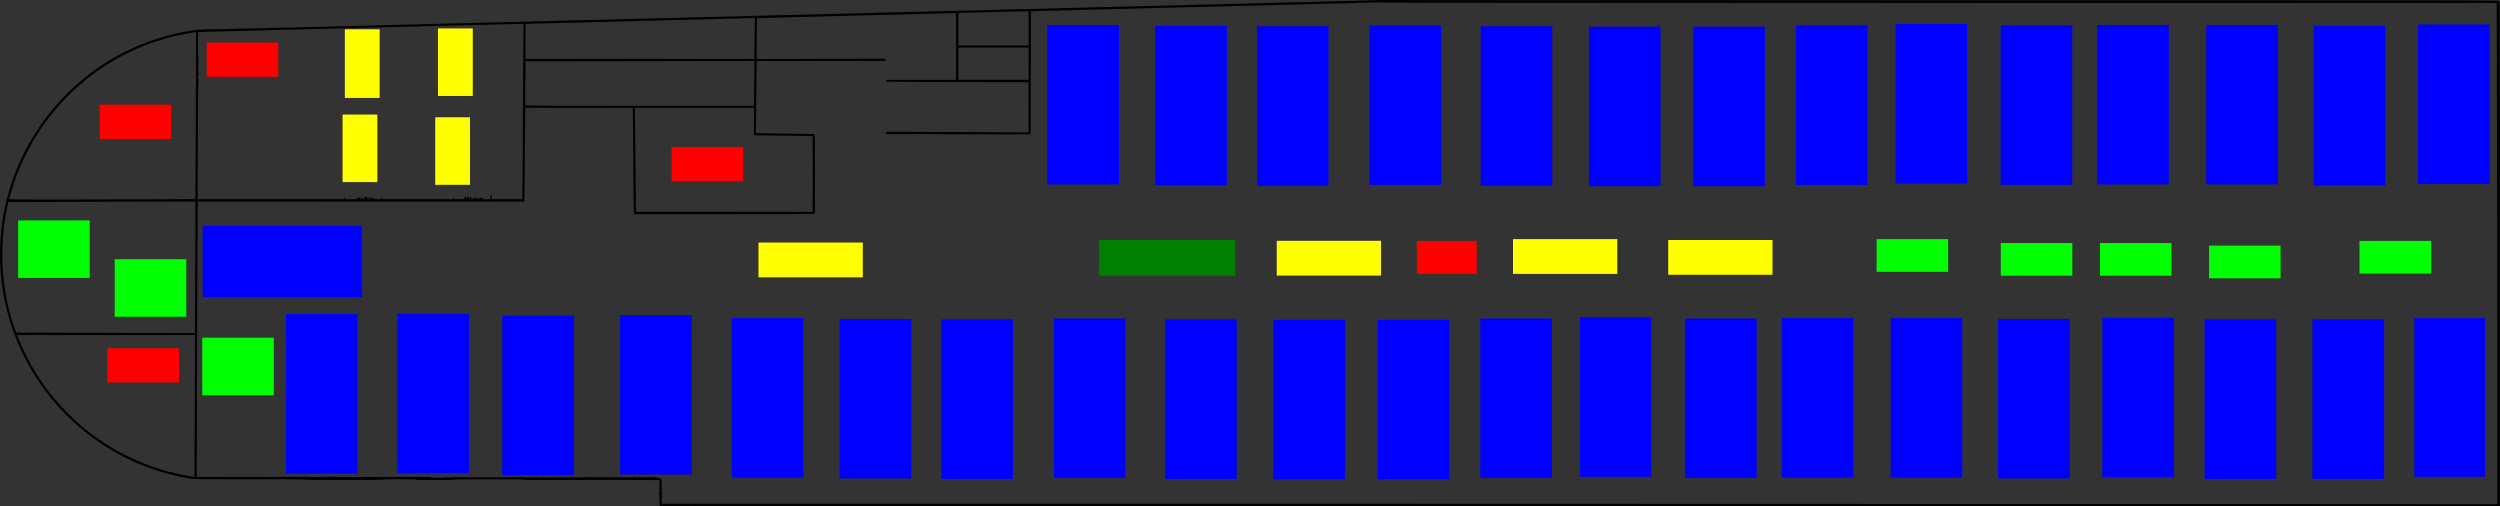 <?xml version="1.0" encoding="UTF-8"?>
<svg width="6345.8pt" height="1285.1pt" version="1.0" viewBox="0 0 6345.8 1285.1" xmlns="http://www.w3.org/2000/svg" xmlns:cc="http://creativecommons.org/ns#" xmlns:dc="http://purl.org/dc/elements/1.1/" xmlns:rdf="http://www.w3.org/1999/02/22-rdf-syntax-ns#">
    <rect x="0" y="0" width="6345.8" height="1285.1" fill="#333333" stroke="none"/>
    <g transform="matrix(.1 0 0 -.1 -734.22 4856.6)">
        <path transform="matrix(7.5,0,0,-7.5,1837.3,51600)" d="m5433.2 404.54c-13.446 0-22.811 0.068-24.81 0.201-4 0.267-91.867 2.666-195.33 5.199-588 14.667-778.67 19.466-825.33 20.666-41.867 1.2-514.53 12.935-1304.7 32.668-44.4 1.067-115.47 2.933-158 4-42.533 1.067-137.6 3.465-211.33 5.332-129.47 3.2-306 7.601-984.4 24.668-175.87 4.4-320.27 7.734-320.8 7.467-0.533-0.4-6.934 0.133-14.268 1.199-237.73 34-442.13 173.6-561.2 383.33-91.6 161.2-121.07 352.4-82.533 535.33 41.2 196.13 157.87 368.8 324.53 480.27 90.933 60.8 187.2 99.066 300 119.07 14.933 2.667 19.734 2.799 206.4 2.666 128.67 0 190.93 0.401 190.93 1.334s42 1.334 128 1.334c84.4 0 128-0.401 128-1.334s19.733-1.334 56.666-1.334 56.666 0.401 56.666 1.334 22.401 1.334 64.668 1.334 64.666-0.401 64.666-1.334 40.933-1.334 120-1.334c89.867 0 120 0.402 120 1.601 0 1.067 41.866 1.332 169.73 0.799 93.333-0.533 195.6-0.533 227.33 0l57.6 0.666v40.934h-0.353c-0.021 0.076-0.041 0.159-0.061 0.23 0.288 0.201 0.331 0.348-0.111 0.393 0.011-0.048 0.021-0.102 0.031-0.152-0.11 0.173-0.125 0.119 0.018-0.272-0.092-0.061-0.214-0.128-0.334-0.195h-0.133c0 0.041 0.014 0.077 0.014 0.131 0.133 0.197 0.236 0.364 0.299 0.498 0.033 0 0.074 8e-4 0.103-0.01-0.012 0.056-0.035 0.107-0.049 0.16 0.065 0.195 0.083 0.388 0.078 0.707 0 0.316-4e-4 0.123-0.025 0.502-0.01 0.073 0.012-0.132 0.019-0.219 0 0.182 0.017 0.349 0.022 0.533 0 0.075 0 0.322 0.01 0.492 0.11 0.255 0.208 0.512 0.271 0.781 0.041 0.173-0.103 0.341-0.154 0.512-0.035 0.069-0.061 0.145-0.105 0.207 0.424 0.169 0.025 0.448-0.486 0.688 0.012-0.024 0.02-0.049 0.031-0.072-0.033 0.04-0.07 0.074-0.107 0.109 0.027-0.012 0.041-0.021 0.068-0.033-0.015 0.031-0.026 0.063-0.041 0.094-0.046 0.089-0.101 0.18-0.156 0.264-0.058 0.224-0.069 0.3-0.103 0.457 0.194 0.494 0.255 0.697-0.018 1.355-0.072 0.178-0.106 0.261-0.143 0.316 0.052 0.643 0.068 1.213-0.111 0.166-0.049 0.083-0.098 0.166-0.146 0.25v0.242c0 0.027-0.01 0.051-0.01 0.078l0.018 0.025c0.015 0.014 0.053 0.044 0.064 0.057-0.025-0.05-0.048-0.101-0.07-0.152 0.017 0.026 0.037 0.054 0.049 0.084 0.012 0.033 0.014 0.046 0.023 0.068 0 0-2e-4 0.01 0.01 0.014 0.179 0.174 0.216 0.319 0.191 0.514 0.301 0.352 0.448 0.796 0.439 1.264 0.026 0.052 0.041 0.096 0.129 0.334-0.026-0.053-0.099-0.215-0.078-0.16 0.128 0.332 0.228 0.485 0.258 0.678 0.115 0.241 0.101 0.389 0.244 0.84-0.015-0.037-0.013-0.035 0 0.035 0.011 0.076 0.028 0.15 0.033 0.227 0.033 0.482-0.027 0.927-0.225 1.373-0.042 0.081-0.133 0.333-0.125 0.242-0.03 0.089-0.059 0.178-0.107 0.258-0.053 0.088-0.122 0.162-0.193 0.236-0.01 0.085-0.033 0.162-0.051 0.242 0.146 0.142 0.281 0.366 0.383 0.543 0.19 0.495 0.228 0.468 0.231 1.041 0 0.092-0.022 0.181-0.039 0.272 0.038 0.477 0.01 0.912-0.146 1.363l0.01 0.01c0.011-0.064 0.024-0.145 0.033-0.111 0.013 0.046 0 0.095 0 0.143 0.191 0.188 0.232 0.338 0.353 0.775 0.01 0.062 0.017 0.151 0.02 0.188 0.026 0.093 0.042 0.131 0.074 0.254 0.075 0.289 0.025 0.762 0.016 1.064-0.028 0.955-0.024 1.911 0.025 2.865 0.01 0.124 0.013 0.247 0.022 0.371 0.026 0.053 0.03 0.069 0.051 0.117v0.062c0.01-0.01 0.022-0.021 0.022-0.031 0.15 0.346 0.206 0.568 0.15 0.229 0.018 0.117 0.035 0.234 0.053 0.351 0.012 0.029 0.023 0.058 0.035 0.088-0.01-0.01-0.01-0.015-0.014-0.019 0.01 0.036 0.01 0.073 0.016 0.109 0.01 0.024 0.01-0.043 0-0.076 0.133 0.318 0.254 0.644 0.398 0.955-0.536 1.481 0.319-0.878-0.238 0.719 0.01 0.087 0.023 0.172 0.021 0.33-0.01 0.213-0.018 0.426-0.018 0.639v0.158c0 0.698-0.164 1.232-0.408 1.621v6.248c0 9.867 0.133 10.665 3.066 11.332 1.6 0.4 1403.2 0.8 3114.7 1.066l3111.6 0.275v-853.74c0-568.14-0.401-853.6-1.334-853.6-0.667 0-1.333-1.199-1.332-2.666 0-2.667-1.333-2.666-1821.5-2.666-1001.9 0-1851.6-0.267-1888.4-0.533-18.332-0.133-35.863-0.201-49.312-0.201zm-23.748 7.533c2.267 0 4.266 0.401 4.266 1.201 0 0.933 629.2 1.332 1885.1 1.332h1885.2l0.799 424.93c0.533 233.87 0.934 615.47 0.934 848.27v246.3c0.36 0.86 0.289 1.638 0 2.369v174.53l-1208.9-0.799c-657.08-0.527-2027-0.92-3066.1-0.93 0.01 0.045-0.011 0.018-0.018 0-12.616-1e-4 -27.405 0-39.922 0h-1897.1v-12.85c-0.068-0.107-0.136-0.215-0.197-0.348-0.046-0.098-0.087-0.205-0.102-0.312-0.126-0.354-0.082-0.717-0.08-1.082-0.177-0.317-0.275-0.682-0.354-1.037-0.04-0.179 0.051-0.363 0.086-0.543 0-0.038-0.01-0.077-0.01-0.115-0.01-0.117 0-0.236 0-0.353 0.01-0.253 0-0.507 0-0.76v-0.467c0-0.032-0.01-0.065 0-0.096 0.075-0.288 0.164-0.571 0.246-0.857-0.096 0.033 0-0.079 0.143-0.227-0.028-0.161 0.064-0.326 0.107-0.49-0.159 0.247-0.378 0.205 0.221-0.512 0-0.091-4e-4 -0.17 0-0.353 0.015-0.623 0.158-1.114 0.373-1.484-0.056-0.375 0.015-0.728 0.32-1.33 0.027-0.053 0.081-0.137 0.133-0.211v-0.697c0-0.288-0.017-0.584 0.01-0.871 0-0.01 0.012 0.01 0.012 0.014 0.013 0.067 0.026 0.134 0.039 0.201-0.081-0.378-0.095-0.763-0.059-1.145-0.019-0.025-0.043-0.044-0.061-0.07-0.208-0.326-0.208-0.799-0.221-1.182 0.018-0.283 0.012-0.243 0.055-0.514 0.01-0.046 0.013-0.184 0.027-0.139 0.017 0.053 0.018 0.068 0.033 0.117-0.014-0.069-0.023-0.098-0.037-0.174-0.013-0.072 0.027-0.144 0.041-0.217 0.159-0.657 0.303-1.524 0.686-2.051v-0.014c-0.022-0.176-0.028-0.35-0.035-0.523-0.153-0.335-0.225-0.712-0.199-1.062 0-0.22-0.082-0.381-0.047-0.637 0.067-0.484 0.161-0.668 0.375-0.969 0.151-0.283 0.253-0.412 0.412-0.562 0.065-0.252 0.171-0.484 0.291-0.709-0.089-0.074-0.182-0.145-0.252-0.236-0.586-0.763-0.62-1.698-0.231-2.504-0.087-0.161-0.156-0.304-0.144-0.365-0.015-0.078-0.031-0.155-0.047-0.232-0.155-0.131-0.3-0.255-0.498-0.416-0.311-0.253-0.215 0.644-0.268 1.139 2e-4 0 0 0.01 0 0.01 0 0.049-0.03 0.197-0.019 0.148 0.01-0.04 0.014-0.107 0.017-0.158-0.032-0.493-0.095-0.948-0.162-1.42h-0.607v-39.717c-0.124-0.078-0.216-0.245-0.248-0.566-0.042-0.414-0.013-0.672 0.203-1.047 0.039-0.045 0.033-0.046 0.061-0.08 0.01-0.067 0.015-0.133 0.033-0.197 0.034-0.121 0.095-0.233 0.156-0.344-0.01-0.124-0.019-0.248 0-0.377 0-0.034-0.01-0.074 0.022-0.102 0.012-0.017 0.012 0.043 0.016 0.062 0.065 0.156 0.261 0.627 0.205 0.467-0.206-0.591-0.288-0.641-0.225-0.777-0.021-0.025-0.043-0.045-0.061-0.072-0.192-0.129-0.317-0.258-0.379-0.397-0.019-0.012-0.029-0.016-0.051-0.029-0.09-0.107-0.185-0.209-0.27-0.32-0.029-0.038-0.044-0.082-0.066-0.125-0.043-0.083-0.07-0.152-0.105-0.227-0.037 0.08-0.063 0.13-0.102 0.213-0.645-1.407-1.002-1.934-1.17-1.912-0.01 0.646 0.01 1.293 0.045 1.938 0.329 2.059 1.015 4.932 0.723 4.252-0.253-0.588-0.345-1.237-0.457-1.867-0.143-0.805-0.218-1.596-0.266-2.385-0.168-1.053-0.238-1.911-0.045-1.938 0-0.283 0.022-0.572 0.031-0.855-2.225-0.104-4.398-0.569-6.551-1.117-0.094-0.011-0.129-0.015-0.215-0.025h-0.025c-0.199-0.05-0.399-0.098-0.598-0.15-0.067-0.014 0.209 0.095 0.32 0.115 0.049 0.01 0.099 0.016 0.148 0.025-2.139-0.244-2.075-0.192-5.012-1.086-2.834-0.863-4.525-1.784-5.379-2.746-2.029 0.31-3.783-0.282-5.707-0.268-0.522 0.886-1.818 0.996-4.768 0.996-2.047 0-3.333-0.064-4.018-0.484-0.681 0.47-0.282 0.36-1.141 0.512-0.132-0.01-0.265-0.012-0.397-0.018-0.084-0.01-0.168-0.023-0.252-0.031-0.224-0.023-0.455-0.025-0.674-0.084-0.137-0.037-0.272-0.086-0.406-0.129-0.167-0.08-0.253-0.129-0.348-0.188-0.062 0.01-0.154 0.014-0.201 0.022-0.011 0.107-0.595-0.074-0.769-0.098 0 0 0 0.01-0.01 0.01-0.081 0.01-0.161 0.016-0.242 0.016h-0.164c-1.182 0.684-2.261 0.647-2.727-0.303-0.01 0-0.027-0.014-0.035-0.02-0.044 0.029-0.079 0.044-0.121 0.07 0.01 0 0.012 0.01 0.018 0.01 0 0.01 0.01 0.013 0 0.016-0.013 0.01-0.041 0.023-0.061 0.023-0.348 0.209-0.585 0.271-0.549 0.018-0.01 1e-4 -0.018-3e-4 -0.025 0-0.088 0.01-0.176 0.018-0.264 0.027-0.106 0.01-0.212 0.01-0.318 0.019-0.021 0.01-0.05 0.017-0.061 0.025-0.308 0.134-0.641 0.176-0.971 0.103-0.095-0.021-0.188-0.057-0.283-0.078-0.071-0.016-0.144 0-0.217 0-0.134 0-0.177 0-0.293 0.016 0.028 0 0.097-0.017 0.068-0.016-0.611 0.027-0.154 0.032-0.541 0.025-0.185-0.01-0.374 0-0.559 0h-0.387c-0.099 0.241-0.289 0.301-1.109 0.652-0.158 0.068-0.331-0.085-0.5-0.113-0.01 0 0.01 0.023 0 0.024-0.061 0.01-0.118-0.012-0.18-0.012-0.066 0-0.134 7e-4 -0.199 0-0.242 0.016-0.483 0.024-0.725 0.024-0.208-0.037-0.409-0.063-0.596-0.143-0.105 0.058-0.219 0.088-0.338 0.088-0.322 0-0.592-0.167-0.818-0.467-0.134 0.022-0.27 0.03-0.41 0-0.981-0.184-1.946-0.484-2.902-0.838-1.037 0.383-3.073 0.639-5.99 0.822 0.677 0.298 1.398 0.614 1.854 0.824 0.916 0.423 2.026-0.229 3.021-0.062 0.392 0.063-0.75 0.257-1.133 0.361-0.7 0.19-1.409 0.346-2.113 0.52-3.965 0.388-2.5 0.476-6.416-0.022-0.231-0.028-0.907-0.061-0.688-0.135 1.508-0.51 3.035-0.98 4.559-1.441-2.962 0.156-6.758 0.246-11.627 0.281l-18.67 0.283v-3.383c-1.311 0.454-2.64 0.914-4 1.311v1.947h-112v-1.558c-1.193 0.317-2.56 0.647-4 0.998v0.557h-13.328c-8.534 0-11.6-0.061-12.705-0.918h-9.158c-0.448 1.057-1.084 1.058-1.574 0h-4.742c-0.24 0.58-1.139 0.72-2.754 0.517-0.754-0.044-1.355-0.21-1.848-0.517h-11.686c-0.527 0.723-1.589 0.918-3.662 0.918-0.694 0-1.241-0.056-1.719-0.137-0.042 0.039-0.078 0.084-0.133 0.115 0.07 0.283-0.024 0.209-0.176 0.059-0.198 0.066-0.439 0.099-0.744 0.043-0.037-0.01-0.069-7e-4 -0.105 0 0.049 0.042 0.115 0.073 0.23 0.086-0.4 0.026-0.792 0.108-1.191 0.141-0.602 0.049-1.111 0.074-1.709-0.082-0.014 0-0.022-0.012-0.035-0.016-0.094 0.011-0.165 0.039-0.254 0.072-0.172 0.074-0.262 0.069-0.492 0.092-0.054 0.01-0.108-1e-3 -0.162 0.01-0.036 0.01-0.069 0.023-0.103 0.035-0.046 0.016-0.093 0.033-0.139 0.049-0.271 0.089-0.446 0.123-0.732 0.066-0.046-0.01-0.089-0.028-0.135-0.037-0.014 0 0.05 0.01 0.037 0.018-0.022 0.012-0.043 6e-4 -0.068 0-0.013 0.011-0.025 0.026-0.041 0.031-0.134 0.043-0.213 0.043-0.344 0.076-0.01 0-0.019 0.01-0.029 0.01l0.076-0.045c0.01-0.01 0.023-0.022 0.016-0.018-0.035 0.014-0.069 0.028-0.103 0.043-0.01 0.01-0.015 0.01-0.024 0.014-0.01 0-0.015-2e-4 -0.023 0.01-0.148 0.068-0.294 0.144-0.451 0.188-0.07 0.019-0.143-0.015-0.215-0.025-0.089-0.011-0.182-0.014-0.272-0.014-0.082 0.01-0.164 0.014-0.246 0.014-0.032 0-0.07 0.01-0.102 0-0.137-0.027-0.271-0.059-0.404-0.102-0.03-0.01-0.06-0.01-0.088-0.024-0.025 8e-4 -0.047 0.016-0.072 0.016-0.135 0-0.269-0.017-0.404-0.016h-0.107c-0.023 0-0.041 0.01-0.061 0-0.108-0.02-0.213-0.046-0.32-0.068-0.036-0.025-0.25-0.126-0.404-0.211-0.026-0.011-0.044-0.013-0.062-0.02-0.205-0.045-0.254-0.043-0.494-0.055-0.107-0.01-0.215-0.013-0.322-0.02-0.096 0.19-0.473-0.01-0.619-0.162-0.043-0.045-0.074-0.097-0.103-0.15-0.111 0.01-0.208 0.022-0.326 0.022-1.14 0-1.772-0.116-1.969-0.488-0.042 0.013-0.076 0.028-0.123 0.041-0.386 0.028-0.265 0.042-0.613 0.025-0.068 0-0.151-0.065-0.203-0.025-0.049 0.039 0.131 4e-4 0.185 0.025 0.02 0.011-0.01 0.05-0.018 0.068-0.109 0.071-0.228 0.123-0.342 0.186-0.761-0.01-0.661 0.026-0.9-0.113 0.01 0.01 4e-4 0.015-0.02 0.018-0.119 0.031-0.243 0.043-0.363 0.066-0.336 0.058-0.675 0.048-1.012 0-0.208-0.03-0.373-0.093-0.512-0.172-0.66 0.338-1.149 0.214-1.518-0.397-0.127-0.039-0.254-0.075-0.379-0.119-0.027-0.01-0.053-0.025-0.076-0.043-0.149-0.116-0.243-0.193-0.311-0.297-0.022-0.01-0.027-0.011-0.025-0.031 0 0 0.014-4e-4 0.021-0.023 0 0-8e-4 -0.016 0-0.016-0.029 0.01-0.062 0.019-0.092 0.02-0.065 0-0.104 4e-4 -0.154-0.02 0.018-0.046 0.044-0.099 0.055-0.184 0.025-0.016 0.038-0.035 0.062-0.051-0.235 0.101-0.334 0.154-0.412 0.184 0.088 0.031 0.192 0.055 0.291 0.057-0.076 0.186-0.205 0.092-0.332-0.039 0.011 0 0.032-0.01 0.041-0.016-0.029-0.01-0.069-0.013-0.102-0.027 0.015 0.016 0.028 0.032 0.043 0.047-0.075 0.024-0.135 0.024-0.307 0.024-0.256 0-0.514 5e-4 -0.77-0.024-0.158 5e-4 -0.315-5e-4 -0.473 0.024-2.192 0.763-8.855 1.25-19.129 1.25h-18.533v-0.037c-0.018 0-0.034 0.014-0.053 0.016-0.055 0.01-0.156 0.017-0.217 0.023-0.019 0-0.053 0.013-0.062 0-0.026-0.021-0.039-0.045-0.061-0.062 0 0.01-0.011 0.016-0.02 0.025-0.023 0.013-0.044 0.016-0.062 0.027-0.075 0.034-0.167 0.054-0.254 0.047-0.128 0.012-0.256 0.019-0.385 0.014-0.018 0-0.043 9e-4 -0.061-0.014h-0.031c-0.118-0.011-0.111-0.01-0.203-0.029-0.045 0.036-0.175-0.024-0.264-0.062 0.013-0.01 0.01-0.014 0.018-0.02-0.033 0.01-0.061 8e-4 -0.088 0 0.01 0.01 0.014 0.015 0.025 0.025-0.057 0.03-0.087 0.038-0.078 0 0.014-7e-4 0.029 0 0.043 0-0.01 0-0.017-0.02-0.019-0.025h-0.02c-0.01 0.01-1e-3 0.02-0.017 0.02 0-0.01-0.01 0 0-0.02-0.042 0-0.099 0.016-0.15 0.014-0.038-0.01-0.09-2e-4 -0.154 0-0.047 0-0.082-0.014-0.129-0.02-0.067-0.01-0.129-0.041-0.195-0.053 0.01 0.01 0.035 0 0.02 0.016-0.082 0.014-0.167 0.012-0.25 0.012-0.112 0-0.22-0.034-0.326-0.061 0.011 0 0.017 0.023 0.021 0.023 0.014 0-0.025-0.021-0.039-0.023 0.01 0 0.013 5e-4 0.016 0-0.016 0-0.021-0.014-0.035-0.02h-0.018c-0.086 0.017-0.153 0.024-0.236 0.02-0.053-1e-4 -0.106 0-0.158 0-0.125 0-0.249 0-0.373 0.023-0.075-0.01-0.096-0.013-0.121-0.023-0.018 0-0.045 0.016-0.064 0.016v0.191h-13.467c-9.269 0-12.089-0.074-12.654-1.045 0 0.023 0 0.043-0.018 0.062 0 6e-4 -0.071 0-0.102 0 0.011 0.01 0.043 0.014 0.061 0.014-0.092 0.01-0.18 9e-4 -0.268-0.014-0.054 4e-4 -0.115 0-0.129 0h-0.689c-0.272 0.144-0.556 0.253-0.891 0.223-0.136-0.012-0.261-0.075-0.395-0.103-0.049-0.011 0.094 0.039 0.141 0.057 0.047 0.014 0.188 0.018 0.143 0.037-0.098 0.042-0.212 0.022-0.318 0.033-0.037 0-0.286 0.014-0.387 0.024-0.131 0.043-0.26 0.09-0.396 0.113-0.379 0.065-0.708 0.034-1.072-0.125-0.01 0-0.011-0.014-0.02-0.02-0.01 0-0.018-3e-4 -0.021 0.014-0.142 0.079-0.235 0.175-0.395 0.234-0.164 0.062-0.337 0.095-0.506 0.145-0.185 0-0.339-0.01-0.49-0.016-0.017 0.017-0.039 0.043-0.059 0.059-0.4 0.326-0.666 0.189-1.047 0.158-0.188 0.013-0.38 0.025-0.568 0.025-0.159 0.01-0.317 0-0.476 0-0.03 0.012-0.072 0.01-0.104 0.018-0.146 0.017-0.293 0.072-0.439 0.062-0.143 0-0.28-0.043-0.42-0.062-0.232-0.05-0.397-0.122-0.562-0.221-0.302 0.33-0.645 0.301-0.957-0.094-0.061 0.095-0.116 0.099-0.168-0.162-0.01 3e-4 -0.014 0-0.018 0-0.267 0.01-0.154 0-0.404 0.016-0.071 0-0.147 0.051-0.213 0.023-0.027-0.011-0.07-0.015-0.1-0.025-0.148 0.013-0.307 0.025-0.475 0.025 0 0-0.088 0.053-0.102 0.061-0.032 0.064-0.082 0.117-0.275 0.297-0.422 0.391-0.907 0.673-1.457 0.836-0.021 0.01-0.043 0.014-0.061 0.023 0.088-0.052 0.197-0.108 0.162-0.102-0.063 0.033-0.127 0.067-0.188 0.103 0 0-0.02 0.012-0.025 0.012h-0.016c-0.062 0.036-0.12 0.07-0.162 0.09 0.059-0.016 0.11-0.061 0.162-0.094-0.059 0.012-0.118 0.024-0.178 0.037-0.053 0.044-0.053 0.043-0.062 0.061-0.311 0.074-0.607 0.076-0.912-0.02-0.133-0.04-0.256-0.105-0.385-0.158-0.069-0.037-0.129-0.087-0.195-0.127-0.056 0-0.109-0.026-0.154-0.062-0.114-0.085-0.195-0.156-0.287-0.234-0.088 0.113-0.182 0.21-0.279 0.262-0.254 0.134-0.401 0.175-0.551 0.199-0.147 0.108-0.188 0.118-0.629 0.264 0.042 0 0.157-0.034 0.127 0-0.055 0.054-0.142 0.074-0.215 0.102-0.194 0.072-0.46 0.156-0.662 0.125-0.214-0.033-0.406-0.163-0.619-0.205-0.105-0.021 0.191 0.096 0.287 0.142 0 0 0.026 0.026 0.019 0.025-0.306-0.062-0.57-0.116-0.799-0.346-0.069-0.01-0.14-0.016-0.207-0.025-0.136-0.027-0.265-0.085-0.4-0.115 0.045 0.066-0.01 0.034-0.176-0.022-0.349 0-0.685-0.12-1.01-0.242 0.14 0.01 0.282-0.015 0.422-0.023-0.409-0.143-0.806-0.333-1.228-0.434-0.08-0.019 0.103 0.129 0.168 0.18 0.064 0.05 0.14 0.089 0.215 0.121 0.064 0.027 0.264 0.049 0.197 0.062-0.09 0.025-0.185-0.018-0.277-0.027-0.063-0.01-0.127-0.01-0.189-0.016-0.279 0-0.287-0.049-0.664-0.103-0.019 0 0.067 0.016 0.049 0.021-0.046 0.014-0.095-0.02-0.143-0.021h-0.103c-0.173 0.022-0.351 0.022-0.525 0.021-0.06 0-0.12 0.01-0.18 0-0.134-0.016-0.267-0.042-0.4-0.061-0.051-0.015-0.102-0.032-0.152-0.047-0.151-0.055-0.305-0.103-0.451-0.172l-0.023-0.023c0.032-0.01 0.06-0.016 0.041-0.02h-0.061c-0.068-0.04-0.129-0.095-0.199-0.133-0.057-0.031 0.102 0.064 0.148 0.121-0.16 0-0.318 0.018-0.478 0.018-0.092 0-0.184-0.01-0.275-0.018-0.171-0.016-0.229-0.015-0.373-0.023-0.03 0-0.044 0.018-0.062 0.022-0.054 0.01-0.108 0.019-0.162 0.019h-0.402c-0.234 0.01-0.471-0.017-0.705 0-0.043 0-0.088 0.019-0.131 0.023-0.213 0.028-0.351 0.052-0.559 0.061-0.375 0.015-0.75-0.03-1.125-0.025-0.25 0.01-0.5 1e-4 -0.75 0h-0.166c-0.243 1e-4 -0.361-0.013-0.578-0.061 0 6e-4 -0.016 1e-4 -0.016 0-0.01-1e-4 -0.019-2e-4 -0.021 0h-0.02c-0.024-0.01-0.028-0.013-0.062-0.023 0 0.01 0.02 0.013 0.02 0.023-0.042 0-0.087 0.016-0.129 0.016h-0.488c-0.102-0.01-0.204 0-0.307 0 0.017 0.031-0.081 0.015-0.121 0.025-0.22 0.047-0.181 0.043-0.434 0.061-0.087-0.01-0.174-0.013-0.262-0.018-0.184 0.037-0.375 0.075-0.602 0.102-0.408 0.077-0.823 0.134-1.228 0.223-0.21 0.046-0.434 0.255-0.625 0.156-0.234-0.12-0.401-0.209-0.568-0.299-1.583-0.028-2.919-0.21-3.611-0.525-0.231 0.089-0.37 0.145-0.713 0.142-0.19 0-0.295-0.034-0.424-0.062-0.072 0-0.141 0-0.213 0.02-0.084 0.01-0.17 0.013-0.254 0.023-0.151 0.012-0.303 0.013-0.455 0.023-0.352 0.022-0.381 0.022-0.713 0.022-0.016-7e-4 0 0-0.017 0-0.036 0.017-0.083 0.045-0.103 0.061-0.042 0.032-0.081 0.069-0.121 0.102-0.256 0.165-0.454 0.305-0.734 0.428-0.133 0.059-0.275 0.1-0.412 0.148-0.167 0.058-0.333 0.125-0.504 0.172-0.121 0.033-0.245 0.056-0.367 0.084-0.631-0.042-0.513 0-0.859-0.129 0.021 0.023-0.07 0.017-0.102 0.017-0.027 0-0.047 0.022-0.074 0.022-0.268 0.037-0.705-0.016-0.955-0.125-0.054-0.023-0.112-0.043-0.17-0.061-0.024 2e-4 -0.043 7e-4 -0.061 0-0.295 0.018-0.59 0.014-0.885 0.023h-1.141c-0.131 0.017-0.261 0.012-0.393 0.025-0.415-0.049-0.153-0.024-0.438-0.062-0.033-0.01 0.069 0.014 0.102 0.022 0.011 0 0.036 1e-3 0.025 0.021-0.051 0.013-0.105 4e-4 -0.158 0.025-0.326 0.01-0.651 0-0.977 0-0.25 0-0.492 0.013-0.74-0.062-0.124-0.03-0.243-0.08-0.363-0.123-0.031 0.012-0.068 0.025-0.102 0.025-0.524-0.01-0.361 0-0.891-0.17l-0.061-0.062c-0.276 0.032-0.566 0.064-0.883 0.062-0.94 0-1.561-0.082-1.992-0.455-0.169-0.011-0.334-0.036-0.502-0.061-0.062 0.01-0.133 0.011-0.172 0.016-0.288 0.059-0.501 0.042-0.791 0.023-0.191-0.017-0.389 0.031-0.58 0.02-0.13-0.011-0.257-0.033-0.387-0.049-0.363-0.092-0.333-0.02-0.856-0.213-0.051-0.021-0.103-0.044-0.154-0.062-0.01 0-0.025 2e-4 -0.021 0.02 0.017 0.011 0.082 0.027 0.062 0.023-0.093-0.011-0.189-0.042-0.279-0.061-0.087-0.023-0.172-0.044-0.258-0.061-0.27-0.039-0.24-0.027-0.479-0.103-0.019-0.01-0.044-0.014-0.062-0.023-0.01 5e-4 -0.016 0-0.016 0-0.094 0.01-0.189 0.017-0.283 0.023-0.117 0-0.233 0.022-0.35 0.022-0.139 0.015-0.243 0.013-0.35-0.022-0.117 0.049-0.225 0.101-0.406 0.144-0.229 0.056-0.485 0.015-0.719-0.023-0.128-0.042-0.183-0.048-0.264-0.07-0.387 0.013-0.774 0.021-1.162 0.025-1.841 0.674-6.563 0.894-15.856 0.894h-16.637v-0.103c-0.023 0.01-0.044-0.015-0.062-0.019 0.01-0.01 0.012-0.013 0.021-0.022-0.023-0.01-0.044-0.016-0.062-0.022 0 0.012 0.019 0.014 0.022 0.022-0.045-0.011-0.09-0.014-0.135-0.022-0.034 0.021-0.068 0.047-0.102 0.062-0.039-1e-4 -0.078-1e-4 -0.117 0l-0.012 0.016c-0.12 0.097-0.262 0.128-0.412 0.125-0.077 0.036-0.152 0.072-0.242 0.062-0.049 0-0.165-0.036-0.236-0.053 0-0.01-0.165-0.061-0.176-0.061-0.051-0.025-0.092-0.062-0.142-0.088-0.026-0.014 0.043 0.041 0.061 0.059-0.119-0.037-0.149-0.063-0.199-0.098 0.043 0 0.052-0.055 0.061-0.125-0.014 0-0.025 4e-4 -0.041 0.023-0.068 0.052-0.114 0.087-0.244 0.111-0.055 0.011-0.112 6e-4 -0.168 0-0.034-0.01-0.065-0.011-0.1-0.021h-0.047c-0.03 0-0.064 0.011-0.094 0.021-0.01 0.01-0.015 0.013-0.019 0.02-0.059 0.035-0.111 0.058-0.164 0.061-0.015 0.013-0.03 0.015-0.047 0.025-0.114 0.072-0.303 0.09-0.434 0.061 0-5e-4 -0.016 6e-4 -0.016 0-0.01 0.01-0.044 8e-4 -0.062 0-0.014 4e-4 -0.028-4e-4 -0.041 0-0.027 0.01-0.056 0.014-0.084 0.017-0.096 0.017-0.084 0-0.061-0.017-0.01 2e-4 -0.014 0-0.023 0-0.014 0.01-0.028 0.014-0.043 0.017-0.014-0.011-0.043-0.017-0.061-0.017v-0.024c-0.094-0.016-0.179-0.057-0.256-0.102 0.017 0.013 0.043 0.019 0.061 0.033h-0.018c-0.069-0.024-0.145-0.042-0.213-0.068 0-0.014-0.019-0.027-0.023-0.041-0.014 0.01-0.027 0.013-0.041 0.023-0.029 0.01-0.057 5e-4 -0.086 0v0.022h-240v-0.525c-0.075 0.017-0.151 0.027-0.191 0.033v0.024c-0.045 0.06-0.753 0.403-1.203 0.582 0.073-0.184 0.064-0.159 0.129-0.32-0.269 0.066-0.524 0.053-0.734-0.062-0.312 0.31-0.64 0.596-1 0.768-0.438 0.209-0.861-0.07-1.232-0.496h-24.562l-0.102-0.275h-0.842c-0.232 0.125-0.47 0.244-0.723 0.322-0.198 0.062-0.285 0.055-0.199 0.062-0.22 0.089-0.449 0.074-0.678 0.064-0.094 0.021-0.201 0.044-0.264 0.062-0.12 0.045-0.437 0.124-0.574 0.141-0.11 0.013-0.22 0.013-0.33 0.022-0.018 0-0.043-0.022-0.061-0.022-0.033 0.01-0.069 0.011-0.102 0.022-0.213 0.046-0.418 0.04-0.629 0.02-0.132 0.056-0.274 0.092-0.441 0.148-0.211 0.057-0.387-8e-4 -0.584-0.023 0.01 0 0.018-3e-4 0 0.016-0.236 0.013-0.474 0.01-0.711 0h-0.852c-0.317 0.122-0.377 0.166-0.766 0.17-0.137 8e-4 -0.21-0.012-0.279-0.02-0.205 0.11-0.415 0.223-0.642 0.221-0.07 0-0.104-0.015-0.162-0.023-0.165 0.019-0.326 0.058-0.488 0.062-0.261-0.01-0.522-0.02-0.783-0.02h-0.416c-0.021 0-0.082-0.018-0.062 0 0.014 0.023 0.088 4e-4 0.068 0.025-0.045 0.043-0.115 0.042-0.174 0.061-0.246 0.085-0.404 0.133-0.678 0.148-0.099 0.01-0.198-8e-4 -0.297-0.025-0.016 0.01-0.031 0.015-0.047 0.025-0.251 0.109-0.581 0.116-0.854 0.1-0.075-0.01-0.146-0.01-0.221-0.022-0.041-0.01-0.08-0.023-0.121-0.022-0.026 0 0.043 0.012 0.061 0.022-0.457 0.011-0.912 0.022-1.369 0.022h-2.721c-0.146 0-0.291 0.01-0.438 0-0.391-0.016-0.778-0.081-1.17-0.076-0.221 0.033-0.449 0.025-0.672 0.023-0.905-0.118 0.179 0.045-0.721-0.137-0.011 0 0.019 0.011 0.021 0.021 0.024 0.014 0.107 0.016 0.074 0.023-0.092 0.043-0.638 0.146-0.699 0.158-0.27 0.045-0.417 0.089-0.69 0.1-0.114 0.01-0.228 0.016-0.34 0-0.349-0.057-0.657-0.174-0.977-0.307-0.021 0.01-0.079 8e-4 -0.111 0-0.186 0.019-0.101 0.01-0.305 0.016-0.512 0-1.022-0.016-1.533-0.016h-1.438c0.052 0.01-0.01 0-0.074 0 0.021 0 0.033 0.012 0.02 0.016-0.05 0.027-0.422 0.062-0.438 0.062-0.096 0-0.187 0.023-0.283 0.023-0.072 0-0.536-0.051-0.588 0-0.011 0.012 0.033 0.023 0.049 0.023-0.45 0.163-0.592 0.139-1.096 0.062-0.074-0.01-0.143-0.048-0.217-0.059-0.135-0.019-0.296-0.017-0.428-0.016-0.179 0-0.357-0.018-0.535-0.031-0.036 0-0.073-0.025-0.109-0.025-0.023 0 0.044 0.019 0.062 0.025-0.131 0.023-0.262 0.043-0.393 0.064-0.506-0.015-1.011-0.025-1.518-0.025h-0.822c-0.192-0.012-0.38 0.013-0.57 0.025-0.16 0.012-0.32 0.01-0.478 0.023-0.083 0.01-0.163 0.032-0.246 0.039-0.119 0.01-0.241 0.017-0.361 0.022-0.119-0.05-0.252-0.08-0.381-0.117-0.262 0.01-0.523 0-0.785 0 0.016 0 0.03 0.01 0.031 0.022 0 0.029-0.055 0.016-0.084 0.025-0.413 0.056-0.823 0.083-1.232-0.024-0.12-0.031-0.232-0.098-0.348-0.143-0.01-0.019-0.019-0.01-0.021-0.02-0.032 0 0.052 0.01-0.205 0.02-0.334 0.011-0.668 0.028-1.002 0.024-0.758-0.015-1.238-0.287-1.471-0.637-0.348 0.018-0.44-0.01-0.639-0.082-0.159 0.061-0.327 0.113-0.482 0.18-0.1 0.02-0.204 0.042-0.307 0.061-0.192 0.109-0.421 0.118-0.644 0.062-0.353 0.019-0.593-0.015-0.75-0.086-0.06 0.032-0.112 0.06-0.332-0.062-0.236-0.134-0.461-0.299-0.654-0.49-0.01 0-0.013 1e-3 -0.018-0.019 0 0.01-0.017 0.014-0.019 0.019-0.338 0.306-0.503 0.277-0.971 0.397-0.787-0.038-0.137 3e-4 -0.734-0.061-0.344-0.032-0.539 0.01-0.904-0.191-0.022-0.012-0.043-0.033-0.061-0.047h-0.062c-0.262-0.02-0.076-0.037-0.244-0.025-0.15 0.013-0.299 0.017-0.449 0.025-0.17 0.37-0.413 0.723-0.688 0.734-0.8 0.032-1.13-0.029-1.334-0.217-0.053 0.01-0.103 0.025-0.162 0.023-0.333-0.025-0.674-0.112-0.926-0.34-0.116-0.104-0.233-0.211-0.309-0.348-0.01-0.011-0.013-0.014-0.016-0.025-0.087-0.032-0.062-0.042-0.062-0.049 0 0-0.056-0.019-0.039-0.019-0.021-0.01-0.022-0.019-0.041-0.022-0.893 0.571-2.767-0.015-4.229-1.191h-2.938c-0.058 0-0.112-0.01-0.17 0-0.017 0 0.053-1e-4 0.062 0.024l-0.021 0.022c-0.027 0.01-0.056 0.017-0.084 0.023-0.366 0.051-0.273 0.039-0.559 0.02-0.139-0.016-0.202-0.038-0.312-0.072h-0.061c0 3e-4 -0.01-3e-4 -0.014 0-0.011-0.01-0.01-4e-4 -0.02-0.018-0.022-0.01-0.082-0.024-0.062-0.02v0.02c0.025 0.01 0.049 0.013 0.074 0.018-0.378 0.023-0.75-0.018-1.125-0.062-0.05 0-0.104-0.014-0.154-0.024-0.07-0.01-0.208-0.036-0.35-0.062-0.088 0.013-0.178 0.034-0.275 0.024h-0.379c-0.198 0-0.398 0.011-0.596-0.024-0.024 0-0.082 5e-4 -0.062-0.019 0.024-0.015 0.066 0.01 0.094 0 0.066-0.01 0.132-0.011 0.197-0.025-0.404 0.038-1.173 0.019-0.449 0.117h-0.565c-0.03 0.01-0.052 0.013-0.041 0h-2.01c-0.103 0.095-0.205 0.162-0.303 0.162-0.667-0.133-7.998-0.133-16.398-0.133h-14.281c-0.166 0.027-0.38 0.027-0.641 0h-0.412v-0.062c-0.365-0.063-0.536-0.096-0.812-0.24-0.024 0-0.055 5e-4 -0.08 0.022-0.012 0-0.021 0.014-0.045 0.024-0.023 0-0.066 0.017-0.102 0.017-0.19 0.039-0.312 0.024-0.562 0.024-0.167 2e-4 -0.357-5e-4 -0.506-0.062-0.019 0-0.043 0.021-0.061 0.025-0.128 0.021-0.257 0.052-0.385 0.061h-0.062c-0.079 1e-4 -0.159 0-0.238 0-0.18 0.05-0.367 0.033-0.557 0-0.057 1e-4 -0.112 0-0.168 0-0.139-0.014-0.279 0.016-0.42 0.025v0.207h-113.34v-0.199c-0.045 0.108-0.097 0.215-0.135 0.324-0.125-0.01-0.252-0.015-0.377-0.025 0.026 0 0.048-0.015 0.039-0.045-0.058-0.2-0.153-0.385-0.256-0.566-0.052 0.065-0.062 0.071-0.105 0.123-0.014 0.086-0.037 0.171-0.043 0.258-0.01 0.086 0.141 0.175 0.262 0.213-0.482-0.061-0.55-0.232-0.416-0.455-0.027 0.017-0.053 0.053-0.08 0.06-0.453 0.132-0.905 0.179-1.371 0.166-0.075 0-0.142-0.014-0.209-0.022-0.044 0.03-0.155 0.109-0.133 0.062 0.016-0.03 0.055-0.054 0.088-0.062-0.017-0.01-0.034-0.02-0.051-0.02h-0.018c0 2e-4 -0.014 0-0.016 0h-0.025c-0.01 0-0.01-4e-4 -0.016-0.021h-0.031c-0.01 0-0.018-0.02-0.027-0.02-0.01 0.01-0.012 0.012-0.022 0.02 0 2e-4 -0.018 0-0.021 0-0.274 0.127-0.615 0.244-1 0.166-0.017 0-0.028-0.01-0.043-0.02v0.184l-29.467-0.137-28.604-0.127c-0.044 0.026-0.065 0.034-0.117 0.061-0.171 0.087-0.328 0.102-0.49 0.102-0.547 0.119-0.967-0.01-0.654 0.103-0.024-0.01 0.033 0.024 0.023 0.023-0.118-0.018-0.235-0.045-0.353-0.062-0.04-0.01-0.079-0.012-0.119-0.016-0.035 0-0.072 0.01-0.105 0-0.079-0.023-0.157-0.044-0.234-0.062h-61.206v-0.059c-0.382-0.037-0.684-0.149-0.908-0.301-0.079 0.039-0.156 0.084-0.234 0.125-0.195 0.026-0.293 0.043-0.398 0.061-0.01 0.01-0.01 0.015-0.016 0.025-0.5 0.403-0.866 0.443-1.365 0.287-0.153 0.01-0.315 0.023-0.41 0.023h-0.195c-0.268 0.049-0.436-0.03-0.678-0.162h-27.656c-12.66 0-22.165-0.309-26.358-0.801-0.254 0.113-0.568 0.188-0.957 0.188h-0.588c-0.158 0.132-0.347 0.207-0.66 0.279-0.121 0.028-0.249-0.021-0.373-0.021-0.026-0.01-0.279-0.086-0.488-0.184-0.015 0-0.03-0.017-0.043-0.017-0.086 0.055-0.181 0.081-0.272 0.115-0.026 0.044-0.051 0.088-0.078 0.133-0.392 0.652-0.551 0.414-0.639-0.086-0.093-0.026-0.182-0.069-0.273-0.102-7e-4 0.034-0.107-0.011-0.158-0.021-0.04-0.01-0.081-0.013-0.121-0.023l0.133 0.246c0.124 0.04 0.273 0.011 0.404 0.041 0.056 0.013-0.116 0.011-0.174 0.021-0.107 0-0.155-0.01-0.209-0.021l0.055 0.105-1.562 0.017c-0.578 0.129-1.088 0.128-1.518 0.025l-28.92 0.119-31.193 0.131c-0.315 0.205-0.802 0.289-1.449 0.133-0.361-0.087-0.722-0.189-1.047-0.375-0.192-0.017-0.382-0.046-0.557-0.113-0.191-0.021-0.38-0.045-0.57-0.062-0.027-0.018-0.055-0.043-0.082-0.061-0.046-9e-4 -0.056 0-0.117 0 0.036 2e-4 0.06-0.014 0.084-0.023-0.035-0.024-0.07-0.044-0.105-0.062-0.01 0-0.01 5e-4 -0.017-0.024-0.014-0.01-0.014-0.01-0.035-0.017-0.041 7e-4 -0.082-4e-4 -0.123 0.017-8e-4 0.033 0 0.056 0 0.135 0 0-0.014-2e-4 -0.024 0-0.047 0.499-0.097 0.41-0.143-0.023-0.082-0.01-0.165-0.034-0.246-0.061h0.024c0.048 0 0.199-0.024 0.15-0.025-0.258 0.013-0.173 0.013-0.463-0.02-0.03-0.01-0.064-0.014-0.094-0.022v0.438h-372.39l0.799-311.06c0.533-170.93 1.334-380.67 1.867-466l0.801-154.94 552.4 0.272c303.73 0.267 552.66 0.129 552.93-0.272 0.4-0.4 1.068-71.864 1.602-159.06l1.066-158.27h363.47l0.666 6.934c0.4 3.867 1.067 64.401 1.467 134.4 0.4 70 1.067 147.87 1.467 172.94l0.934 45.728h305.6c277.6 0 305.74-0.137 306.54-2.137 0.4-1.2 0.799-61.327 0.799-133.59-0.133-105.07-0.399-132-1.732-133.87-1.6-2-9.601-2.266-95.734-3.066-51.6-0.4-95.733-1.067-98.133-1.467l-4.268-0.666 0.668-85.6c0.267-47.067 0.932-102 1.332-122l0.801-36.268h435.73v-7.6l-436.27 1.334 0.4-68.801c0.267-37.733 0.799-69.067 1.199-69.467 0.4-0.4 152.13-4.4 337.07-9.066l336.27-8.4v226h-236v6.268l112.27 0.799c61.733 0.533 170 0.934 240.67 0.934h128.4v169.73l-481.33-1.867v7.734l243.73 0.666c134 0.4 243.87 0.533 244.27 0.133s0.8-94.134 1.066-208.4l0.266-207.74 12.4-0.801c6.667-0.4 112.13-3.2 234.27-6.133 228.53-5.6 523.47-12.934 671.33-16.801 119.6-3.067 263.2-6.8 268.4-7.066zm-1194.4 30.533v116h-237.33v-110.67l17.066-0.133c9.333 0 55.334-1.2 102.27-2.4 46.933-1.333 92.666-2.533 101.73-2.666zm-926.67 22.668v24.266c0 13.467-0.4 44.667-0.934 69.334l-0.801 45.066h-774.27v-118.4l20.398-0.799c11.067-0.533 178.13-4.8 370.93-9.467 329.33-8.133 364.67-9.068 379.07-9.734zm-782.27 20-0.934 60.934c-0.4 33.6-1.067 147.2-1.467 252.4s-1.067 211.33-1.467 235.6l-0.799 44.398h-103.73v-13.477c-0.651 0.273-1.349 0.531-2.32 0.762-0.631 0.15-1.179 0.274-1.68 0.381v12.334h-26.533l-0.4-4.399c-0.011-0.152-0.03-0.272-0.043-0.414-0.524 0.01-1.052-0.03-1.582-0.131-0.152-0.029-0.301-0.069-0.451-0.105-1.882 0.484-3.773 0.747-5.672 0.879-0.164 5.396-2.376 5.306-2.738 0.105-0.566 0.01-1.133 2e-4 -1.701-0.01-0.031 0.143-0.046 0.192-0.078 0.342-0.533 2.267-1.734 3.732-2.934 3.732-1.666 0-1.97-0.889-1.518-4.271-0.563-0.038-1.126-0.081-1.689-0.123-0.046 2.41-0.688 4.395-1.459 4.395-0.8 0-1.068-0.933-0.668-2.133 0.299-0.732 0.357-1.548 0.229-2.359-0.287-0.01-0.576-0.019-0.863-0.014 0.695-0.01 0.855-0.015 0.857-0.023-6e-4 0 0-0.01 0-0.01-0.463-0.036-3.732-0.161-6.084-0.832-0.943-0.269-1.799-0.764-2.654-1.26-0.809 1.397-1.121 3.094-0.549 4.492 0.667 1.733-0.133 2.133-4 2.133-2.667 0-4.666-0.4-4.666-1.066 0.323-1.775 0.153-4.416-0.234-6.234-0.757-0.138-1.515-0.278-2.273-0.408-0.124-0.031-0.245-0.063-0.369-0.094-0.527 0.655-1.098 1.44-1.656 2.334-2.267 3.867-2.267 4 0.666 4.533 2.667 0.533 2.534 0.534-0.533 0.801-2.667 0.133-3.734-0.53-3.867-2.264-0.133-1.2-0.265-3.201-0.399-4.268-0.267-3.067-5.468-2.536-5.601 0.664-0.267 6.4-0.399 6.667-2.398 4-0.933-1.333-1.468-3.6-1.068-4.934 0.204-0.884 0.16-1.485-0.209-1.867-0.891-0.018-1.804-0.032-1.785 0.014 0.151 0.372 1.472-0.079 1.186 0.201-0.576 0.562-1.496 0.597-2.26 0.85-0.652 0.216-1.313 0.4-1.973 0.592-0.01 0.115-0.023 0.223-0.023 0.348 0 6.533-0.666 6.799-18.133 6.799h-16.537v-4.752c-1.004 0.263-2.014 0.499-3.055 0.57-0.374 0.026-0.641 0.04-0.945 0.057v4.129h-238.67v-5.689c-0.044-0.01-0.065-0.012-0.105-0.016-0.323 0.162-0.651 0.317-0.973 0.482h0.019c-0.804 0-1.858 0.163-2.941 0.35v4.871h-13.467c-12.933 0-13.333-0.133-12.533-2.666 0.122-0.367 0.196-0.727 0.24-1.08-2.775-0.637-5.516-1.417-8.185-2.416-0.224-0.056-0.451-0.112-0.676-0.168-0.03 0.484-0.047 1.017-0.047 1.664 0 6.267-2.666 6-2.799-0.4-0.022-0.821-0.049-1.452-0.082-1.996-0.281-0.07-0.564-0.141-0.844-0.211-0.214 0.814-0.477 1.985-0.809 3.541-0.533 2.267-1.734 3.732-2.934 3.732-1.733 0-2-0.933-1.467-4.666 0.16-1.015 0.223-1.943 0.203-2.717-0.568 0.02-1.141 0.051-1.713 0.08-0.137 0.756-0.223 1.656-0.223 2.637 0 2.533-0.667 4.666-1.467 4.666s-1.066-0.933-0.666-2.133c0.754-1.98 0.245-3.783-0.836-5.07-1.902 0-3.789-0.164-5.609-0.85-0.387 0.01-0.775 0.01-1.162 0.024-0.346 0.331-0.659 0.737-0.926 1.232-0.667 1.467-2.668 2.933-4.268 3.199-2.667 0.533-2.534 0.534 0.666 0.801 2 0 3.602 0.8 3.602 1.6s-2.134 1.2-4.934 0.934c-4.133-0.267-5.068-0.933-5.201-3.467-0.084-1.63-0.171-2.76-0.279-3.58-0.308 0.029-0.569 0.052-1.08 0.1-0.305 0.128-0.614 0.245-0.926 0.353-0.07 0.827-0.03 1.825 0.152 2.859 0.533 3.467 0.134 4-2.266 4-1.733 0-2.535-0.533-2.135-1.467 0.803-1.173 0.74-2.944 0.172-4.51-0.848 0.09-1.699 0.144-2.549 0.125-0.646 0.017-1.286 0.02-1.926 0.012-0.426 0.619-1.125 0.28-1.791-0.061-0.294 0.085-0.572 0.156-0.854 0.231-0.469 1.487-0.47 3.111 0.281 4.209 0.533 0.933-0.533 1.467-2.666 1.467-3.333 0-3.334-0.133-1.334-4 0.221-0.432 0.392-0.78 0.574-1.145-0.406 0.022-0.836 0.022-1.285 0.01-0.176 0.374-0.383 0.792-0.623 1.273l-2.133 3.865h-34.533v-4.99c-1.408 0.102-2.748 0.105-4 0v4.986h-496v-59.734c0-32.8 0.4-116.8 0.934-186.67l0.789-125.45c-0.096-0.188-0.18-0.402-0.256-0.666-0.065-0.225 0.018-0.795 0.047-1.113-0.046-0.248-0.05-0.503 0-0.756 0.074-0.188 0.131-0.382 0.223-0.562 0.01-0.021 0.029-0.034 0.041-0.053 0.01-0.224 0.107-0.406 0.234-0.566 0.01-0.028 0.01-0.056 0.012-0.084 0.153-0.567 0.154-0.563 0.188-0.629-0.048 0.216 0.014 0.292 0.141 0.289 0.01-9e-3 0.01-9e-3 0.014-0.018-0.06-0.087-0.101-0.186-0.15-0.279-0.149-0.281-0.274-0.578-0.42-0.861 0.022-0.337 0.022-0.436 0.029-0.531-0.252-0.192-0.327-0.421-0.535-1.25-0.085-0.34 0.348-0.965 0.459-1.168 0.034-0.043 0.11-0.075 0.102-0.129-0.01-0.05-0.066 0.078-0.105 0.109-0.01 8e-3 -0.039 0.013-0.037 2e-3 0.052-0.327 0.173-0.668 0.281-0.977 0.029-0.033 0.027-0.032 0.053-0.062-0.037-0.451-0.01-0.473 0.143-0.912-0.037-0.29-0.023-0.583-0.018-0.875 0.018-0.125 6e-4 -0.309-0.014-0.477-0.203-0.558-0.174-0.81 0.022-1.338-0.059-0.125-0.115-0.251-0.15-0.385-0.044-0.166-0.016-0.341-0.025-0.512-0.09-0.105-0.103-0.688-0.103-0.906-0.136-0.329-0.136-0.659-0.059-0.996-0.063-0.294-0.093-0.496 0.025-0.973 0.016-0.065 0.049-0.123 0.08-0.182 0-6e-3 1e-3 8e-3 -0.01-0.012-0.054-0.282 0.014-0.548 0.105-0.809-0.04-0.083-0.078-0.151-0.135-0.293-0.109-0.27-0.124-0.569-0.188-0.854 0.115-0.197 0.23-0.393 0.346-0.59-0.097-0.597 0.049-0.823 0.617-1.441 0-0.133-6e-4 -0.276 0.01-0.309 0.012-0.043 0.03-0.084 0.043-0.127-0.223-0.441-0.347-0.923-0.295-1.416-0.018-0.052-0.037-0.103-0.049-0.156-0.043-0.203-0.079-0.409-0.102-0.615-0.01-0.085 0-0.171 0-0.256 0.01-0.417-0.079-0.83-0.01-1.25 0.044-0.108 0.088-0.216 0.131-0.324-0.01-0.065-0.017-0.131-0.025-0.195-0.012-0.173-0.057-0.347-0.035-0.52 0.045-0.361 0.161-0.669 0.34-0.939 3e-4 -3e-3 -3e-4 -7e-3 0-0.01 0.065-0.615 0.183-0.812 0.424-1.053-0.019-0.092-0.043-0.184-0.055-0.277-0.012-0.099 0.011-0.198 0.016-0.297 0-0.07 0-0.142 0.014-0.211 0-0.012 0.021 0.036 0.025 0.025 0.047-0.107-0.306-0.274-0.082-0.342-0.034-0.199-0.075-0.397-0.102-0.598-0.029-0.225 0.021-0.467-0.017-0.691 0.013-0.259 0.017-0.298 0.041-0.514-0.01-9e-3 -0.01-0.018-0.016-0.027-0.059-0.072-0.104-0.157-0.137-0.258-6e-4 -2e-3 0-4e-3 0-6e-3 -0.055-0.169-0.091-0.361-0.166-0.508-0.278-0.547-0.209-0.754 0.029-0.789-0.011-0.276-0.021-0.556 0.01-0.826 0.01-0.053 0.019-0.106 0.029-0.158-0.033-0.25-0.063-0.391-0.1-0.604-0.546-0.427-0.805-0.845-0.938-1.516-0.019-0.04-0.037-0.081-0.055-0.119-0.26-0.56-0.272-0.584-0.326-1.147 0-0.021 0-0.052 0.016-0.06 0.015-7e-3 0.022 0.026 0.033 0.039-0.148-0.409-0.24-0.839-0.184-1.27 0-0.025-0.01-0.049-0.014-0.082-0.101-0.148-0.199-0.297-0.27-0.461-0.078-0.181-0.08-0.387-0.121-0.58-0.015-0.604-0.079-1.123 0.119-1.678 0.01-0.154 0.013-0.332-0.012-0.451-0.01-0.575 0.065-1.134 0.332-1.66 0.046-0.092 0.115-0.169 0.188-0.244-0.011-0.28-0.01-0.558 0.029-0.836-0.037-0.489 0.099-1.046 0.213-1.367 0.087-0.246 0.102-0.551 0.297-0.725 0.102-0.09 0.044 0.268 0.066 0.402 0.067-0.327 0.107-0.662 0.201-0.982 0.06-0.204 0.383-0.451 0.523-0.607 0.126-0.139 0.233-0.295 0.359-0.434 0-0.162 0-0.327 0.012-0.477 0 0.012 0.01 0.023 0.01 0.035-0.024-0.146-0.059-0.291-0.066-0.439-0.012-0.236 0.034-0.466 0.088-0.693 0.023-0.097 0.053-0.191 0.078-0.287 0.038 0.011 0.044 9e-3 0.045 0.018-0.016-0.036-0.033-0.072-0.043-0.109-0.166-0.62-0.145-0.503-0.141-0.973 0.01-0.059 0.034-0.54 0.078-0.652-0.033-0.267-0.127-0.725-0.16-0.891-0.107-0.534-0.081-0.983 0.023-1.348-0.01-1.4e-4 -0.014 2e-4 -0.025 0-0.085-1e-3 -0.329-0.769-0.387-0.943-0.362-1.087-0.118-1.874 0.35-2.25 0-0.086 0.012-0.172 0.012-0.258-0.079-0.518-0.076-0.946 0.207-1.404-0.016-0.134-0.035-0.268-0.051-0.402 0 0.026-8e-4 0.057 0.016 0.08 0.017 0.029 0.028-0.066 0.019-0.098-0.034-0.108-0.182-0.469-0.221-0.623-0.296-0.406-0.483-0.821-0.496-1.438 0-0.405-0.01-0.812 0.01-1.217 0.01-0.097-0.012-0.193-0.02-0.289-0.032-0.393-0.025-0.795 0.141-1.16v-0.637c0-0.244 0.01-0.487 0-0.73-0.01-0.224 0-0.441 0.024-0.664v-2e-3c-0.01-0.01-2e-4 0.023-0.039-0.176-0.088-0.41-0.159-0.775-0.098-1.19 0-0.015 0.01-0.031 0.01-0.047-2e-4 -3.8e-4 1e-4 -4e-3 0-4e-3 0-8.3e-4 0.01 0.013 0.01 0.014 0 2e-3 1e-4 4e-3 0 6e-3 0.01 0.034 0.01 0.066 0.021 0.098 0 4e-3 0.015 0.011 0.014 6e-3 -0.01-0.054-0.023-0.083-0.029-0.102 0.01 6e-3 0.014 0.018 0.066 0.094-0.032-0.049-0.051-0.089-0.078-0.135 0-4e-3 2e-4 -8e-3 0-0.012-0.373-0.605-0.473-1.036-0.41-1.725 0-0.027 0.01-0.053 0.012-0.08l-0.127-0.227c-0.049-0.196-0.107-0.39-0.146-0.588-0.036-0.177-0.017-0.456 0.018-0.684-0.01-0.024-0.014-0.048-0.021-0.072-0.168-0.605-0.301-1.214-0.264-1.848 0.01-0.16 0.01-0.321 0.016-0.48 0-0.053 0.013-0.104 0.023-0.156 0.01-0.035 0.033 0.039 0.035-0.057 0-0.041-0.01-0.08-0.012-0.121 0-0.022-0.016-0.082 0-0.068 0.081 0.062 0.259 0.313 0.205 0.227-0.137-0.223-0.324-0.413-0.459-0.637-0.223-0.369-0.167-1.038-0.01-1.398 0.816-0.998 0.411-0.725 1.139-1.002-6e-4 -1e-3 0-3e-3 0-4e-3 -0.059 0.022-0.085 0.035-0.129 0.043-0.044 8e-3 0.06-0.029 0.125-0.053-0.028-0.068-0.054-0.137-0.082-0.205-0.062-0.149-0.143-0.293-0.189-0.447-0.04-0.133-0.061-0.27-0.084-0.406 0 7e-3 0.011 0.016 0.01 0.012-0.01-0.023-0.014-0.046-0.021-0.068 0-4e-3 -7e-4 -8e-3 0-0.012-0.019-0.055-0.04-0.109-0.051-0.166-0.077-0.414-0.08-0.447-0.084-0.492 0.011 0.026 0.019 0.054 0.033 0.066-0.012-0.03-0.023-0.073-0.037-0.113 0.012 0.03 0.02 0.041 0.043 0.115 0.068 0.054 0.16-8e-3 0.287-0.285-0.192-0.137-0.341-0.279-0.463-0.426 0.011 0.106 0.021 0.197 0.037 0.291-0.049-0.145-0.092-0.281-0.123-0.434-0.301-0.438-0.37-0.929-0.338-1.535 0-1e-3 0.064-0.496 0.092-0.529 0.01-8e-3 -7e-4 0.023 0.01 0.033 0-0.136-0.013-0.273 0.029-0.4 0.052-0.155 0.076-0.179 0.113-0.279-0.01-0.043-0.025-0.085-0.027-0.129-0.024-0.556 0.105-0.76 0.311-1.098 0.062-0.353 0.135-0.527 0.281-0.68-0.078-0.347-0.191-0.696-0.156-1.047 0.022-0.222 0.155-0.416 0.289-0.602 0.021-0.081 0.064-0.185 0.109-0.295-0.017-0.47-0.023-0.892 0.26-1.33 0.035-0.066 0.064-0.133 0.102-0.197-0.092-0.146-0.087-0.15-0.365-1.018 0-0.245-0.01-0.491 0.018-0.734 0.035 0.124-0.029-0.173-0.039-0.293-0.052-0.625 0.025-0.944 0.299-1.375 0.025-0.2 0.036-0.361-0.02-0.193 0-0.324-0.01-0.649 0-0.973 0-0.071-0.014-0.218 0.023-0.066v-0.027c-0.073-0.427-0.047-0.171-0.062-0.67 0.042-0.369 0.099-0.637 0.209-0.992 0.035-0.114 0.024-0.256 0.098-0.346 0.014-0.09-0.012 0.029 0.019-0.152 0.17-0.509 0.207-0.608 0.611-1.105 0.012-0.015 0.041-0.038 0.061-0.059 0.022-0.052 0.015-0.039 0.039-0.096 0.013-0.01 0.024-0.021 0.037-0.031-4e-4 -0.14 0-0.28 0-0.42 0.015-0.421-0.112-0.833 0.053-1.25 0.022-0.037 0.043-0.073 0.064-0.109 0-0.045-6e-4 -0.09 0.012-0.135 0.011-0.082 0.029-0.163 0.047-0.244-0.085-0.158-0.169-0.316-0.254-0.475-0.044-0.146-0.068-0.293-0.098-0.439-0.084 0.053-0.141 0.07-0.185 0.074-0.056 0.108-0.11 0.246-0.162 0.455-0.025 0.1-0.047 0.2-0.072 0.301 0.105-0.524-0.073 0.428 0.061-0.811 0.05-0.446 0.113-0.645 0.209-0.881-0.113-0.117-0.216-0.24-0.293-0.383-0.159-0.294-0.124-0.67-0.051-1.029-0.01-0.021-0.016-0.041-0.024-0.062-0.042-0.118-0.061-0.346-0.062-0.547-0.071-0.063-0.136-0.13-0.18-0.215-0.146-0.281-0.175-0.608-0.195-0.93-0.141-0.301-0.301-0.599-0.359-0.924-0.034-0.191 0.028-0.484 0.135-0.762-0.286-0.423-0.339-0.953-0.322-1.467v-0.807c0-0.252-5e-4 -0.549 0.031-0.775-0.033-0.161-0.095-0.444-0.086-0.561 0.039-0.511 0.187-0.988 0.568-1.326 8e-4 -3e-3 0.012-7e-3 0.012-0.01v-0.174c0.01-0.039 0.015-0.078 0.02-0.117 0 0.012 0.019 0.047 0.022 0.035 7e-4 -0.019-0.018-0.038-0.018-0.057 0-0.012-4e-4 -0.025 0.018-0.037-0.01-0.302-0.104-0.598-0.143-0.895-0.03-0.148-0.081-0.422-0.102-0.609 0-3e-3 2e-4 -5e-3 -0.023-8e-3 -0.296-0.425-0.461-0.912-0.432-1.432v-1.549c0-0.301-6e-4 -0.602 0-0.902 0-0.21 0.01-0.421 0-0.631-0.022-0.262-0.01-0.518 0.025-0.775-0.033-0.047-0.075-0.09-0.103-0.141-0.244-0.433-0.313-0.967-0.291-1.455 4e-4 -5e-3 0-9e-3 0-0.016-0.01-0.027 0-0.061 0-0.094h-0.193v-75.735l12.398-0.799c6.667-0.4 75.868-2.268 153.6-4.135 154-3.733 805.2-19.999 870.4-21.865 22.133-0.533 45.868-1.201 52.801-1.201zm-1099.8 171.76c0 9e-3 0 0.027 0.018 0.08 0.012 0.029 0.057 0.114 0.047 0.084-0.018-0.056-0.041-0.11-0.064-0.164zm-8.83-143.76-0.533 227.6c-0.267 125.33-0.934 252.4-1.334 282.53l-0.801 54.801-138.93 0.799c-76.267 0.533-218.13 0.933-315.2 0.933-167.47 0-176.4-0.134-175.73-2.4 0.4-1.2 2.532-8.934 4.799-16.934 49.6-175.33 160.13-327.07 312-428.27 74.4-49.6 158.53-85.867 246.67-106.4 16.267-3.867 61.332-12.4 66.266-12.533zm2580.3 52h237.33v109.33h-237.33v-54.666zm-2572.5 26.074c0.01 0.022 0.018 0.045 0.029 0.066 0.01 0.017 0.056 0.051 0.045 0.035-0.024-0.034-0.049-0.068-0.074-0.102zm0.631 3.572c-0.01-0.012-0.076 0.055-0.078 0.096 0 0.031 0 0.063-0.01 0.094 0.029-0.063 0.062-0.125 0.088-0.189zm0 1.814c0.11 0.135 0.339 0.186 0.49 0.291-0.163-0.097-0.33-0.19-0.49-0.291zm-0.096 8.301c0 0.016-7e-4 0.015 0 0.031 0.065 0.044 0.043 0.021 0-0.031zm241.27 3.562v0.111c1.162 0.97 2.338 1.925 3.5 2.894 0.256 0.13 0.411 0.195 0.5 0.217v-0.131c-0.382-0.424-2.25-1.802-4-3.092zm-240.48 0.066c0.01 0.042 0.011 0.083 0.02 0.125 0.036-0.023 0.101-0.081 0.144-0.113-0.056-0.032-0.111-0.036-0.164-0.012zm0.623 0.91c0.017-0.03-0.054 0.047-0.064 0.08 0 0.015-0.01 0.032-0.012 0.047 0.025-0.043 0.052-0.084 0.076-0.127zm-0.227 0.18c0 0.02-0.01 0.029 0 0.055 0 0.025 0.027 0.035 0.051 0.059 0-4e-3 0.01-6e-3 0.01-0.01-0.019-0.035-0.037-0.069-0.057-0.104zm1880.1 0.852v33.734c0 18.667-0.402 52.8-0.934 76l-0.799 42.266h-386.4c-269.47 0-386.67-0.4-387.2-1.467-0.533-0.667-0.532-34.665 0.135-75.332l0.932-73.867 322.8-0.4c177.6-0.133 351.73-0.399 387.2-0.666zm-1881 8.799c-0.07 0.174-0.106 0.251-0.117 0.354 0.033-0.057 0.065-0.097 0.086-0.061 0.01-0.098 0.019-0.196 0.031-0.293zm-0.047 0.408c-0.019 0.03-0.046 0.061-0.062 0.092 0 0.085 0 0.147 0.016 0.326 0.018-0.139 0.033-0.278 0.047-0.418zm-0.107 0.324c-0.018 0.252-0.029 0.597 0.012 0.438 0.028-0.107 0.036-0.219 0.051-0.328-0.045-0.08-0.034-0.06-0.062-0.109zm-0.812 15.414c0.051-0.121-0.114 0.238-0.17 0.357-1e-4 5e-3 2e-4 9e-3 0 0.014 0.056-0.124 0.117-0.246 0.17-0.371zm1.068 19.756c0.012-0.016-0.01 0.101 0 0.15 0 0.025 0.018-0.049 0.016-0.074 0-0.019-0.011-0.054-0.014-0.076zm4.393 3.252c0 1e-3 1e-4 3e-3 0 4e-3 0.013 0.016 0.026 0.031 0.039 0.047h0.024c-0.021-0.016-0.043-0.036-0.062-0.051zm-2.789 12.029c0.012-0.012-0.041 0.037-0.039 0.033 0 1e-3 0 3e-3 0.01 4e-3 0.024-0.025 0.01-7e-3 0.037-0.037zm-0.209 0.174c-0.01 8e-3 -0.01 7e-3 -0.02 0.016 0 6e-3 0 0.013 0.01 0.019 0 0.012 0.012-0.017 0.014-0.035zm-1.758 2.182c0.014-0.087-0.035 0.172-0.053 0.258 1e-4 8e-3 -2e-4 0.016 0 0.023 0.019-0.093 0.037-0.187 0.053-0.281zm7.006 7.807c-0.035 0.224-0.043 0.35-0.062 0.525h0.119c0.012-0.123 0.018-0.246 0.035-0.369-0.032-0.051-0.06-0.105-0.092-0.156zm-7.607 7.965c0 8e-3 -0.011 0.018-0.02 0.039 1e-3 4e-3 9e-4 7e-3 0 0.012 0.01-0.017 0.015-0.034 0.02-0.051zm-0.084 0.889c-0.01 0.011-0.012 0.021-0.018 0.031 0.01-8e-3 0.015-0.029 0.02-0.031zm-0.02 0.031c-0.023 0.033-0.059 0.091-0.082 0.139-0.01 0.019-0.016 0.025-0.018 0.041 0.034-0.059 0.069-0.119 0.1-0.18zm0.203 3.949c0 4e-3 1e-3 8e-3 -0.016 0.012 0 5e-3 2e-4 3e-3 0 8e-3 0-7e-3 -1e-3 -0.012 0.016-0.019zm-0.024 0.449c0 0.012 0 0.024 0.012 0.035 0.011 0.04 0.076 0.147 0.061 0.109-0.019-0.049-0.043-0.097-0.064-0.145zm0.293 2.795c-0.074 0.06-0.296 0.296-0.332 0.354-0.027 0.045-0.042 0.097-0.061 0.146 0.346-0.404 0.455-0.55 0.393-0.5zm98.172 7.564c-0.027 0.02 0.271 0.199 0.66 0.389-0.068-0.079-0.125-0.147-0.191-0.225-0.107-0.042-0.209-0.079-0.316-0.121-0.095-0.037-0.143-0.05-0.152-0.043zm-95.539 0.256c-0.077 0.027-0.155 0.053-0.231 0.082 0.083-5e-3 0.167-9e-3 0.25-0.014-0.01-0.023-0.012-0.046-0.017-0.068zm1474.4 64.625h403.07v92.934l42.268 0.799c23.2 0.533 59.332 0.934 80.266 0.934 20.933 0 46.668 0.4 57.201 0.934l18.934 0.799v255.6h-598.25l-0.934-121.07c-0.4-66.533-1.199-145.73-1.732-176zm-484.93 292.38c-0.16 0.071-0.32 0.14-0.48 0.211 0.162-0.033 0.32-0.081 0.48-0.119zm-38.494 9.211c-0.046 0.234-0.084 0.508-0.107 0.816 0.913 0.428 1.783 0.756 2.406 0.834 0.199 0.025 0.411 0.027 0.617 0.037-0.99-0.506-1.951-1.101-2.916-1.688zm-410.95 1.049c-0.946 0.281-1.785 0.529-2.545 0.752 0.563 0.042 1.126 0.077 1.688 0.088 0.096-0.14 0.18-0.33 0.244-0.586 0.204-0.085 0.41-0.166 0.613-0.254zm-2.738 0.74 0.092 0.039c0.033-0.01 0.066-0.018 0.1-0.027-0.064 0-0.127-0.01-0.191-0.012zm-550.48 13.947v129.6c0 71.333-0.4 171.6-0.934 222.67l-0.799 93.066-302.13-0.933c-166.13-0.4-302.27-0.933-302.53-1.067-1.067-0.8-12.933-37.067-18.133-55.334-19.333-67.6-28.801-136.53-28.801-210 0-56 6.669-116.53 18.4-166l2.268-10 136.67-0.666c75.2-0.4 217.47-0.8 316.4-1.066zm835.09 404c-0.024 0.03-0.044 0.062-0.068 0.092 0.039-0.03 0.078-0.061 0.117-0.092zm904.47 27.607c0.144 0.166 0.289 0.332 0.434 0.498v-0.207c-0.048-0.094-0.097-0.188-0.144-0.281-0.097 0-0.194 8e-4 -0.289-0.01zm-2342.4 20.393h601.47v85.734c0 47.2-0.4 155.33-0.934 240.13l-0.799 154.4-6.801-0.801c-13.467-1.867-59.6-11.599-79.467-16.799-75.6-20.133-153.33-54.8-218-96.934-46.667-30.533-83.732-60.668-123.33-100.27-57.2-57.2-101.73-118.27-138.67-190.13-11.467-22-29.999-63.467-32.666-72.4zm1973.6 433.81c-0.048 0.062-0.095 0.124-0.143 0.186 0.047-0.023 0.101-0.034 0.143-0.07 0.068-0.06 0.058-0.096 0-0.115zm-162.8 40.061c-0.022 0.01-0.041 0.015-0.062 0.021-0.01 0.01-0.018 0.014-0.025 0.022 0 0 8e-4 0.01-0.01 0.01 0.032-0.016 0.059-0.033 0.098-0.053zm-0.1 0.059s-0.01-3e-4 -0.01 0.01c0 0 0.01-8e-4 0.01 0 1e-4 0 1e-4 0 0-0.01zm73.256 0.229c0.01 0.019 0.019 0.04 0.027 0.059 0.069 0.051 0.034 0.01-0.027-0.059zm1.891 1.297c-0.013 0.019-0.028 0.035-0.041 0.055 0.01 0 0.013 0.025 0.018 0.025 0.015-0.013 0.023-0.035 0.061-0.062-0.013-0.01-0.025-0.012-0.037-0.018zm-67.492 0.762s-0.01 0-0.01 0.01h-0.021c-0.014 0.01-0.027 0.018-0.041 0.023 0 0.01 5e-4 0.011 0.019 0.016-0.01-1e-4 -0.017 0-0.021 0 0-0.01-0.012-0.01-0.012-0.012l0.012-0.01v-0.018c-0.01 0-0.015 0-0.021 0.018v0.01c-0.011 0.01-0.015 0.01-0.021 0.016 0.015 0 0.031-4e-4 0.047 0 0.01 0.016 0.015 0.026 0.025 0.043h0.016c-0.01-0.011-0.013-0.01-0.016-0.018 0.02 6e-4 0.043 0 0.061 0 0-0.014 8e-4 -0.027-0.018-0.041zm-25.949 0.023c-0.031 0-0.07 0-0.07 0.016-1e-4 0 1e-4 0.01 0 0.01 0.024-0.01 0.046-0.011 0.07-0.016zm-314.66 0.129v0.012c0.01-5e-4 0.013 0 0.018 0-0.01 0-0.015 6e-4 -0.018-0.012zm649.23 0.828c-0.056 0-0.035 0-0.131 0.014-0.029 0 0.059 0.011 0.086 0 0.014-0.01 0.03-0.01 0.045-0.014zm-952.22 0.34c-0.01 0.019-0.015 0.043-0.023 0.061l0.035-0.061c0-6e-4 -0.012 0-0.012 0zm624.37 0.219c0.12 0.079 0.192 0.123 0.246 0.135-0.079-0.044-0.157-0.091-0.236-0.135zm-357.9 0.027c-0.01 0-0.018 0.01-0.029 0.027 0.014 5e-4 0.031-5e-4 0.045 0 0-0.014-0.014-0.025-0.016-0.027zm443.41 0.281c0 0.049 0.017 0.059 0.061 0.021-0.02-0.01-0.039-0.014-0.061-0.021zm2.197 0.182c-0.022 0.059-0.043 0.145-0.064 0.215h0.246c0.022-0.012 0.044-0.025 0.064-0.037-0.031-0.018-0.196-0.139-0.246-0.178zm-779.4 0.275c-0.036 0.084-0.052 0.141-0.023 0.102 0.037-0.067 0.026-0.05 0.053-0.102zm692.66 0.207c-0.068 0.049-0.134 0.103-0.201 0.154-0.023 0.011-0.045 0.015-0.068 0.027 0.043 0 0.086-7e-4 0.129 0.016 0.043-0.063 0.084-0.126 0.145-0.187zm-626.34 0.316c-0.1 0.045-0.063 0.034-0.09 0.051 0 0 0.01-5e-4 0.012 0 0.028-0.011 0.116-0.061 0.078-0.049zm972.17 0.103v0.01c0.01 0.018 0.021 0.058 0.031 0.092l-0.021-0.01v0.01c-2e-4 0.012 5e-4 0.025 0 0.037 0.01-0.01 0.021-0.017 0.025-0.025 8e-4 0-8e-4 8e-4 0-0.01 0.01-0.027 0.01-0.054-0.01-0.086-0.01 0-0.018-0.01-0.025-0.014zm-370.78 0.076-0.01 0.016c-5e-4 0 0 0.016 0 0.018 0 0 0.01 3e-4 0.01-0.014zm-538.29 0.01c-0.056 0.061-0.059 0.059-0.148 0.166 0.053-0.051 0.099-0.111 0.148-0.166zm-1.636 0.161c-0.01 0-0.02-6e-4 -0.029 0.014-0.01 0 0.013-1e-4 0.024 0 0 0 8e-4 -0.014 0.023-0.014zm-254.12 0.016v0.012h-0.061c0.018 0.012 0.039 0.014 0.057 0.025 0.045 0.019 0.092 0.033 0.139 0.049l-0.012-0.059c-0.04-0.01-0.081-0.015-0.121-0.023zm796.58 0.031c-0.027 0.01-0.053 0.014-0.08 0.019-0.01 0-0.01 0-0.016 0.02 0.035-0.01 0.073-0.012 0.096-0.021zm-796.32 0.133c0.01 0 0.014 0.017 0.024 0.018 0.024 0.01 0.097-0.017 0.072-0.018zm739.48 0.107c-0.02 0.026-0.016 0.028-0.029 0.047 0-1e-4 0.012 2e-4 0.012 0 0.011-0.012 0.036-0.059 0.025-0.047zm-299.85 0.023c-0.012 0-0.04 0.054-0.041 0.055 0.01 0 0.015-0.021 0.021-0.023 0-0.01 0.013-0.023 0.02-0.031zm-188.72 0.061c0.024 0.01 0.039 0.014 0.064 0.021 0.33-0.01 0.13-0.013-0.064-0.021zm487.25 0.297c0.01 0.016 0.014 0.041 0.023 0.057-0.01-0.019-0.015-0.034-0.023-0.057zm178.98 0.029c0 0.01-0.01 0.014-0.01 0.017 0.06 0.015 0.122 0.035 0.178 0.061 0.104 0.049 0.203 0.106 0.303 0.164h0.031c-0.01-0.037-0.014-0.072-0.021-0.109-0.14-0.035-0.276-0.077-0.48-0.133zm-496.9 0.051v0.012c0.056 0.219 0.107 0.44 0.209 0.639 0.059 0.114 0.016-0.26 0.018-0.389-0.035-0.082-0.072-0.161-0.105-0.244-0.04 0-0.081-0.018-0.121-0.018zm20.297 0c-0.056 0.055-0.175 0.169-0.129 0.129 0.047-0.04 0.091-0.085 0.135-0.129zm390.88 0c-0.025 0.016-0.057 0.043-0.09 0.061-0.121 0.167-0.193 0.366-0.299 0.543 0.152-0.136 0.344-0.465 0.389-0.602zm-411.54 0.014c-0.624 0.157-0.173 0.572-0.092 0.357 0.028-0.069 0.043-0.144 0.061-0.217 0.013-0.047 0.021-0.093 0.031-0.141zm357.47 0.025c0.015 0.01 0.031 0.014 0.047 0.019-0.013-0.01-0.024-0.014-0.037-0.019 0 1e-4 -0.01 1e-4 -0.01 0zm4.231 0.211c0.044 0.096 0.114 0.148 0.201 0.17-0.03-0.039-0.064-0.07-0.092-0.113-0.037-0.023-0.068-0.043-0.109-0.061zm51.879 0.117s0.041 0.016 0.061 0.018h0.08c-0.047-0.01-0.094-0.014-0.141-0.018zm-7.344 0.098c0 0.018 0.014 0.042 0.014 0.057v0.021c0.018 0 0.036-1e-3 0.055-0.021-0.012-0.018-0.022-0.04-0.033-0.057-0.01 1e-4 -0.01 0-0.016 0zm-331.16 0.037c-8e-4 0 0 0.016 0 0.016zm329.93 0.016c-0.013 0-0.026 0.025-0.039 0.025 0.013 0 0.024 2e-4 0.037 0zm-329.91 0.068c-0.01 0 0.019 0.019 0.029 0.019h0.035c-0.022 0-0.044-1e-3 -0.064-0.019zm301.9 0.019v0.02h0.03c-0.01 0-0.01 1e-3 -0.02-0.02zm-301.78 0.02c-0.048 0.02-0.1 0.05-0.129 0.053l0.012-0.016c-0.028 0.01-0.011 0.014-0.024 0.019-0.01 0-0.016-4e-4 -0.023 0.016-0.016-2e-4 -0.033 0-0.059 0 0.012 0 0.024-9e-4 0.037 0.014-0.02 0.01-0.055 0.021-0.062 0.021 0 0.01-0.014 0.014-0.018 0.025 0.074 0 0.159-0.029 0.256-0.104zm-39.551 0.137c0 0.01-0.012 0.015-0.014 0.017 0.012 0.01 0.011 0.014 0.02 0.025 0.01-0.01 0.013-0.015 0.018-0.025-0.01-0.01-0.011-0.014-0.018-0.017zm455.07 0.012v0.021c0.049 0.027 0.103 0.033 0.15 0.061-0.047-0.027-0.031-0.014-0.117-0.061-0.011-0.01-0.043-0.024-0.033-0.021zm-169.3 0.162c0.01 0 0.021 0.016 0.031 0.025 0 0-3e-4 -0.016 0-0.025-0.01 1e-4 -0.021 0-0.031 0zm52.029 0.023c-0.071 0.01-0.124 0.014-0.201 0.018-0.037 0.012-0.069 0.03-0.113 0.035 0.047 0.343 0.176 0.228 0.315-0.053zm-375.04 0.02c-0.01 0.01-0.016 0.016-0.023 0.025 0.011 0.01 0.017 0.013 0.023 0.02 0.01 0 0.012 5e-4 0.018 0.019 0.044 1e-4 0.043-0.013-0.018-0.041zm497.35 0.07c-0.095 0.022-0.202 0.034-0.305 0.049 0.012 0.208 0.086 0.346 0.275 0.322 0.02 0 0.031-0.012 0.049-0.02 0.01-0.094-0.01-0.229-0.02-0.346zm-98.504 0.051h-0.041c0.023 0.077 0.047 0.16 0.076 0.199 0.022 0.03 0.053 0.051 0.078 0.078-0.033-0.096-0.077-0.187-0.113-0.281zm4.184 0.086c-0.025 0 0.048 0.016 0.072 0.025 0.031 3e-4 0.063 0 0.094 0-0.056-0.01-0.111-0.021-0.166-0.025zm104.01 0.111h0.01s0.016 0.02 0.012 0.02c-0.013 0-0.01-0.02-0.021-0.02zm-139.53 0.148c-0.038 0.029 0.068 0.014 0.057 0.019-0.016 0-0.044-0.024-0.057-0.019zm132.81 0.144c-0.099 0.035-0.19 0.086-0.283 0.133 0.056-0.013 0.015 5e-4 0.102-0.02 0.069-0.017 0.249-0.133 0.182-0.109zm-0.723 0.115c0.072 0.014 0.099 0.031 0.105 0.047-0.01 0-0.016-0.012-0.025-0.016-0.026-0.011-0.112-0.037-0.08-0.031zm-94.914 0.043s0-7e-4 0.012 0zm-391.46 0.229c0.042 0.09 0.147 0.14 0.254 0.172-0.029-0.085-0.034-0.11-0.061-0.172zm759.23 2.088v0.023h0.021c0 8e-4 -0.028-0.023-0.021-0.023zm9.57 4.828v0.025h0.012s-0.01-0.025-0.012-0.025zm0.02 0.025v0.01h0.01c0.029 0.02 0.048 0.01 0.102 0.023-0.032-0.013-0.073-0.018-0.105-0.029zm-259.03 42.912c0.101 0.102 0.202 0.203 0.301 0.305 0.968-0.107 1.937-0.206 2.906-0.305zm250.35 0.18c-0.018 0.086-0.038 0.167-0.055 0.248 0.015-0.023 0.01-0.01 0.025-0.033 0.014-0.058 0.035-0.134 0.053-0.197-0.01 0-0.016-0.013-0.023-0.018zm10.025 0.549c0.01 0.017 0.01 0.041 0.018 0.059 0.051 0.098 0.225 0.377 0.191 0.272-0.034-0.106-0.036-0.131-0.061-0.209-0.046-0.038-0.096-0.082-0.141-0.119zm-118.48 0.496c-0.292-0.01-0.606-0.01-0.9 0.021-0.232 0.01-0.442 0.043-0.633 0.061 0.852 0.01 1.704 0.018 2.555 0.023 0.545 0.012-0.145-0.064-1.022-0.082zm107.91 2.621c1e-4 0 0 0.016 0 0.016 0 0.011 0.012 0.028 0.012 0.017 0-0.013 9e-4 -0.015-0.012-0.033zm0.557 0.312c-0.031 0.039-0.052 0.08-0.08 0.121 0.01 0 0.022 0.014 0.031 0.014 0 0.01-0.016 0.032-0.01 0.023 0.01-0.01 0.01-0.016 0.014-0.025 0.011-0.036 0.072-0.159 0.049-0.133zm-0.248 0.08v0.01c-0.026 0.029-0.052 0.059-0.086 0.064-0.018 0.129-0.033 0.264-0.055 0.348-0.023 0.088-0.069 0.168-0.109 0.25 0.157-0.19 0.276-0.414 0.416-0.621-0.046-0.016-0.104-0.035-0.166-0.049zm10.93 0.162c0.024-0.025-0.065 0.033-0.078 0.061-0.01 0.016 0.022-0.01 0.041-0.02 0.022-0.023 0.013-0.01 0.037-0.033zm-0.418 0.76c0 0.054-0.016 0.218-0.01 0.164 0.01-0.055 0.013-0.109 0.016-0.164zm59.287 0.656v0.01c0.01 0.048 0.017 0.093 0.025 0.141 0.095-0.014 0.188-0.036 0.283-0.049-0.101-0.038-0.203-0.068-0.305-0.102zm-70.361 3.791v0.01c0.01 0.01 0.014 0.014 0.023 0.025 0-0.01-0.012-0.022-0.012-0.025 0-0.01-0.01-0.01-0.012-0.01zm-0.359 0.168v0.014c-0.01 0.032-0.015 0.067-0.021 0.102 0.01 0.013 0.016 0.028 0.021 0.041-0.01 0-0.023-0.018-0.025-0.018-5e-4 0 0-8e-4 0 0.018 0.012 0.01 0.023 0.015 0.035 0.021v-0.017h0.023c0-0.06-8e-4 -0.111-0.025-0.156zm0 0.18c0 0.01 0.012 0.014 0.012 0.018 2e-4 -0.01 1e-4 -0.016 0-0.016zm0.012 0c0.04 0.028 0.076 0.057 0.117 0.084 8e-4 -0.01 0-0.015 0-0.023-0.04-0.022-0.071-0.035-0.117-0.061zm-0.061 0.107c-0.026 0.12-0.041 0.164-0.068 0.307-0.01 0.042-0.079 0.059-0.084 0.102 0 0.04 0.065-0.061 0.084-0.096 0.035-0.065 0.077-0.132 0.103-0.201 0-0.038-0.013-0.074-0.016-0.111zm-1.996 0.92c6e-4 0-3e-4 0.012 0.012 0.014 0 0 0.079 0.062 0.131 0.105-0.046-0.039-0.091-0.077-0.137-0.117zm-0.834 0.238s3e-4 0.01 0 0.012c-0.012 0.066 0.143 0.227 0.103 0.172-0.044-0.062-0.068-0.123-0.103-0.184zm13.478 1.031c-0.06 0.078-0.112 0.131-0.045 0.236 0.012-0.08 0.029-0.157 0.045-0.236zm17.525 0.836v0.021c0.075 0.024 0.149 0.043 0.225 0.061-0.01-0.01-0.019-0.015-0.021-0.021-0.066-0.017-0.136-0.043-0.203-0.061zm-17.77 2.424-0.01 0.01c-0.031 0.072-0.119 0.288-0.096 0.217 0.028-0.054 0.068-0.148 0.102-0.223zm454.83 2.012c0.01 0.025 0.098 0.148 0.246 0.342h0.119c-0.202-0.206-0.373-0.373-0.365-0.342zm-455.51 1.156c-0.01 0.033 0.013 0.105 0.041 0.205h0.01c0.01-0.015 0.012-0.011 0.019-0.031l-0.018 0.022c-0.01-0.053-0.016-0.114-0.018-0.15-0.01-0.01-0.027-0.038-0.035-0.045zm0.019 0.203c-0.073 0.077-0.145 0.152-0.197 0.242-0.049 0.083-0.073 0.275-0.094 0.399l0.016-0.018c0.068-0.135 0.147-0.299 0.283-0.604 0.018 0.065 0.016 0.076 0.029 0.125-0.011-0.074-0.013-0.098-0.016-0.141-0.01 0.01-0.023 0.01-0.023 0.014v-0.01zm-0.328 4.092c0.018-0.112-0.114 0.228-0.066 0.336 0 0.01 0.019 0.015 0.019 0.019 0.021-0.111 0.044-0.219 0.062-0.35zm1403.8 0v0.01c-0.136-0.075 0.244 0.191 0.377 0.272 0.11 0.066 0.224 0.125 0.336 0.185h0.019c0.01 0 0.011-0.011 0.02-0.016 4e-4 0.019-4e-4 0.027 0.047 0.061 0.039-0.018 0.079-0.043 0.117-0.061-0.037 0.019-0.076 0.043-0.113 0.061 0.01 0.01 0.051 0.014 0.06 0.023h0.395c-0.056-0.017-0.279-0.092-0.322-0.103-0.107-0.029-0.17-0.03-0.191-0.016h-0.012s0.013 0.014 0.012 0.016c-0.247-0.144-0.492-0.291-0.742-0.43zm272.1 0.242c0.01 0.026 0.037 0.089 0.074 0.17h0.209c-0.165-0.121-0.291-0.212-0.283-0.17zm-271.35 0.318c-0.01 0-0.01 0.012-0.01 0.012h0.021c-0.01 0-0.011-0.01-0.012-0.012zm-1431.7 0.424c-2e-4 0.01 9e-4 0.012-0.012 0.012h0.018z" stroke-width=".133"/>
        <g fill="#00f" stroke-width="21.888">
            <path id="2_3g" class="niveau3" transform="matrix(7.5,0,0,-7.5,1837.3,51600)" d="m8905.3 1749.7v-268.49h239.31v536.98h-239.31z" title="Batiment 3 ; lettre G"/>
            <path id="1_3g" class="niveau3" d="m66040 38435v2025h1819.8v-4049.9h-1819.8z" title="Batiment 3 ; lettre G"/>
            <path id="4_3f" class="niveau3" d="m63303 38435v2024.6h1816.7v-4049.2h-1816.7z" title="Batiment 3 ; lettre F"/>
            <path id="3_3f" class="niveau3" d="m60709 38478v2024.6h1816.7v-4049.2h-1816.7z" title="Batiment 3 ; lettre F"/>
            <path id="2_3f" class="niveau3" d="m58060 38445v2024.6h1816.7v-4049.2h-1816.7z" title="Batiment 3 ; lettre F"/>
            <path id="1_3f" class="niveau3" d="m55335 38467v2024.6h1816.7v-4049.2h-1816.7z" title="Batiment 3 ; lettre F"/>
            <path id="4_3e" class="niveau3" d="m52567 38467v2024.6h1816.7v-4049.2h-1816.7z" title="Batiment 3 ; lettre E"/>
            <path id="3_3e" class="niveau3" d="m50115 38456v2024.6h1816.7v-4049.2h-1816.7z" title="Batiment 3 ; lettre E"/>
            <path id="2_3e" class="niveau3" d="m47445 38489v2024.6h1816.7v-4049.2h-1816.7z" title="Batiment 3 ; lettre E"/>
            <path id="1_3e" class="niveau3" d="m44917 38456v2024.6h1816.7v-4049.2h-1816.7z" title="Batiment 3 ; lettre E"/>
            <path id="4_3d" class="niveau3" d="m42312 38424v2024.6h1816.7v-4049.2h-1816.7z" title="Batiment 3 ; lettre D"/>
            <path id="3_3d" class="niveau3" d="m39664 38424v2024.6h1816.7v-4049.2h-1816.7z" title="Batiment 3 ; lettre D"/>
            <path id="2_3d" class="niveau3" d="m36917 38435v2024.6h1816.7v-4049.2h-1816.7z" title="Batiment 3 ; lettre D"/>
            <path id="1_3d" class="niveau3" d="m34093 38456v2024.6h1816.7v-4049.2h-1816.7z" title="Batiment 3 ; lettre D"/>
            <path id="4_3c" class="niveau3" d="m31237 38435v2024.6h1816.7v-4049.2h-1816.7z" title="Batiment 3 ; lettre C"/>
            <path id="3_3c" class="niveau3" d="m28654 38445v2024.6h1816.7v-4049.2h-1816.7z" title="Batiment 3 ; lettre C"/>
            <path id="2_3c" class="niveau3" d="m25918 38467v2024.6h1816.7v-4049.2h-1816.7z" title="Batiment 3 ; lettre C"/>
            <path id="1_3c" class="niveau3" d="m23084 38544v2024.6h1816.7v-4049.2h-1816.7z" title="Batiment 3 ; lettre C"/>
            <path id="4_3b" class="niveau3" d="m20092 38528v2024.6h1816.7v-4049.2h-1816.7z" title="Batiment 3 ; lettre B"/>
            <path id="3_3b" class="niveau3" d="m17432 38580v2024.6h1816.7v-4049.2h-1816.7z" title="Batiment 3 ; lettre B"/>
            <path id="2_3b" class="niveau3" d="m14597 38569v2024.6h1816.7v-4049.2h-1816.7z" title="Batiment 3 ; lettre B"/>
            <path id="4_3g" class="niveau3" d="m68720 45920v2024.6h1816.7v-4049.2h-1816.7z" title="Batiment 3 ; lettre G"/>
            <path id="3_3g" class="niveau3" d="m66071 45887v2024.6h1816.7v-4049.2h-1816.7z" title="Batiment 3 ; lettre G"/>
            <path id="4_3h" class="niveau3" d="m63346 45909v2024.6h1816.7v-4049.2h-1816.7z" title="Batiment 3 ; lettre H"/>
            <path id="3_3h" class="niveau3" d="m60578 45909v2024.6h1816.7v-4049.2h-1816.7z" title="Batiment 3 ; lettre H"/>
            <path id="2_3h" class="niveau3" d="m58126 45898v2024.6h1816.7v-4049.2h-1816.7z" title="Batiment 3 ; lettre H"/>
            <path id="1_3h" class="niveau3" d="m55456 45931v2024.6h1816.7v-4049.2h-1816.7z" title="Batiment 3 ; lettre H"/>
            <path id="4_3i" class="niveau3" d="m52928 45898v2024.6h1816.7v-4049.2h-1816.7z" title="Batiment 3 ; lettre I"/>
            <path id="3_3i" class="niveau3" d="m50323 45865v2024.6h1816.7v-4049.2h-1816.7z" title="Batiment 3 ; lettre I"/>
            <path id="2_3i" class="niveau3" d="m47675 45865v2024.6h1816.7v-4049.2h-1816.7z" title="Batiment 3 ; lettre I"/>
            <path id="1_3i" class="niveau3" d="m44928 45876v2024.6h1816.7v-4049.2h-1816.7z" title="Batiment 3 ; lettre I"/>
            <path id="4_3j" class="niveau3" d="m42104 45898v2024.6h1816.7v-4049.2h-1816.7z" title="Batiment 3 ; lettre J"/>
            <path id="3_3j" class="niveau3" d="m39248 45876v2024.6h1816.7v-4049.2h-1816.7z" title="Batiment 3 ; lettre J"/>
            <path id="2_3j" class="niveau3" d="m36665 45887v2024.6h1816.7v-4049.2h-1816.7z" title="Batiment 3 ; lettre J"/>
            <path id="1_3j" class="niveau3" d="m33929 45909v2024.6h1816.7v-4049.2h-1816.7z" title="Batiment 3 ; lettre J"/>
            <path id="c1_3b" class="niveau3" d="m14510 41022h-2024.6v1816.7h4049.2v-1816.7z" title="Batiment 3 ; lettre B ;au Milieu"/>
        </g>
        <g fill="#f00" stroke-width="10.146">
            <path id="1_3a" class="niveau3" d="m9870.7 45475v435h1816.7v-870h-1816.7z" title="Batiment 3 ; lettre A"/>
            <path id="4_3a" class="niveau3" d="m10068 39292v435h1816.7v-870h-1816.7z" title="Batiment 3 ; lettre A"/>
            <path id="5_3k" class="niveau3" d="m12590 47051v435h1816.7v-870h-1816.7z" title="Batiment 3 ; lettre K"/>
            <path id="c1_3a" class="niveau3" d="m24388 44402v435h1816.7v-870h-1816.7z" title="Batiment 3 ; lettre A ; Au Milieu"/>
            <path id="c2_3d" class="niveau3" d="m43306 42032v418.58h1521.2v-837.17h-1521.2z" title="Batiment 3 ; lettre D ; Au Milieu"/>
        </g>
        <g fill="#0f0" stroke-width="9.91">
            <path id="1_3b" class="niveau3" d="m12476 39264v730.49h1816.7v-1461h-1816.7z" title="Batiment 3 ; lettre B"/>
            <path id="2_3a" class="niveau3" d="m7802.8 42241v730.49h1816.7v-1461h-1816.7z" title="Batiment 3 ; lettre A"/>
            <path id="3_3a" class="niveau3" d="m10254 41256v730.49h1816.7v-1461h-1816.7z" title="Batiment 3 ; lettre A"/>
            <path id="c1_3g" class="niveau3" d="m67234 42037v415h1816.7v-830h-1816.7z" title="Batiment 3 ; lettre G ; Au Milieu"/>
            <path id="c2_3h" class="niveau3" d="m63414 41917v415h1816.7v-830h-1816.7z" title="Batiment 3 ; lettre H ; Au Milieu"/>
            <path id="c1_3h" class="niveau3" d="m60645 41982v415h1816.7v-830h-1816.7z" title="Batiment 3 ; lettre H ; Au Milieu"/>
            <path id="c3_3e" class="niveau3" d="m58128 41982v415h1816.7v-830h-1816.7z" title="Batiment 3 ; lettre E ; Au Milieu "/>
            <path id="c2_3e" class="niveau3" d="m54976 42081v415h1816.7v-830h-1816.7z" title="Batiment 3 ; lettre E ; Au Milieu "/>
        </g>
        <g fill="#ff0" stroke-width="12.338">
            <path id="c1_3e" class="niveau3" d="m49687 42033v441.5h2647v-883h-2647z" title="Batiment 3 ; lettre E ; Au Milieu"/>
            <path id="c1_3j" class="niveau3" d="m45747 42055v441.5h2647v-883h-2647z" title="Batiment 3 ; lettre J ; Au Milieu "/>
            <path id="c1_3d" class="niveau3" d="m39750 42012v441.5h2647v-883h-2647z" title="Batiment 3 ; lettre D ; Au Milieu"/>
            <path id="c2_3b" class="niveau3" d="m26595 41968v441.5h2647v-883h-2647z" title="Batiment 3 ; lettre B ; au Milieu"/>
            <g stroke-width="9.929">
                <path id="4_3k" class="niveau3" d="m16537 46080h-441.5v1742.2h883v-1742.2z" title="Batiment 3 ; lettre K"/>
                <path id="3_3k" class="niveau3" d="m18901 46130h-441.5v1714.4h883v-1714.4z" title="Batiment 3 ; lettre K"/>
                <path id="2_3k" class="niveau3" d="m18831 43875h-441.5v1714.4h883v-1714.4z" title="Batiment 3 ; lettre K"/>
                <path id="1_3k" class="niveau3" d="m16479 43944h-441.5v1714.4h883v-1714.4z" title="Batiment 3 ; lettre K"/>
            </g>
        </g>
        <path id="c3_3b" class="niveau3" d="m35241 42022v452.44h3456.8v-904.89h-3456.8z" fill="#008000" stroke-width="14.273" title="Batiment 3 ; lettre B ;au Milieu"/>
    </g>
</svg>
